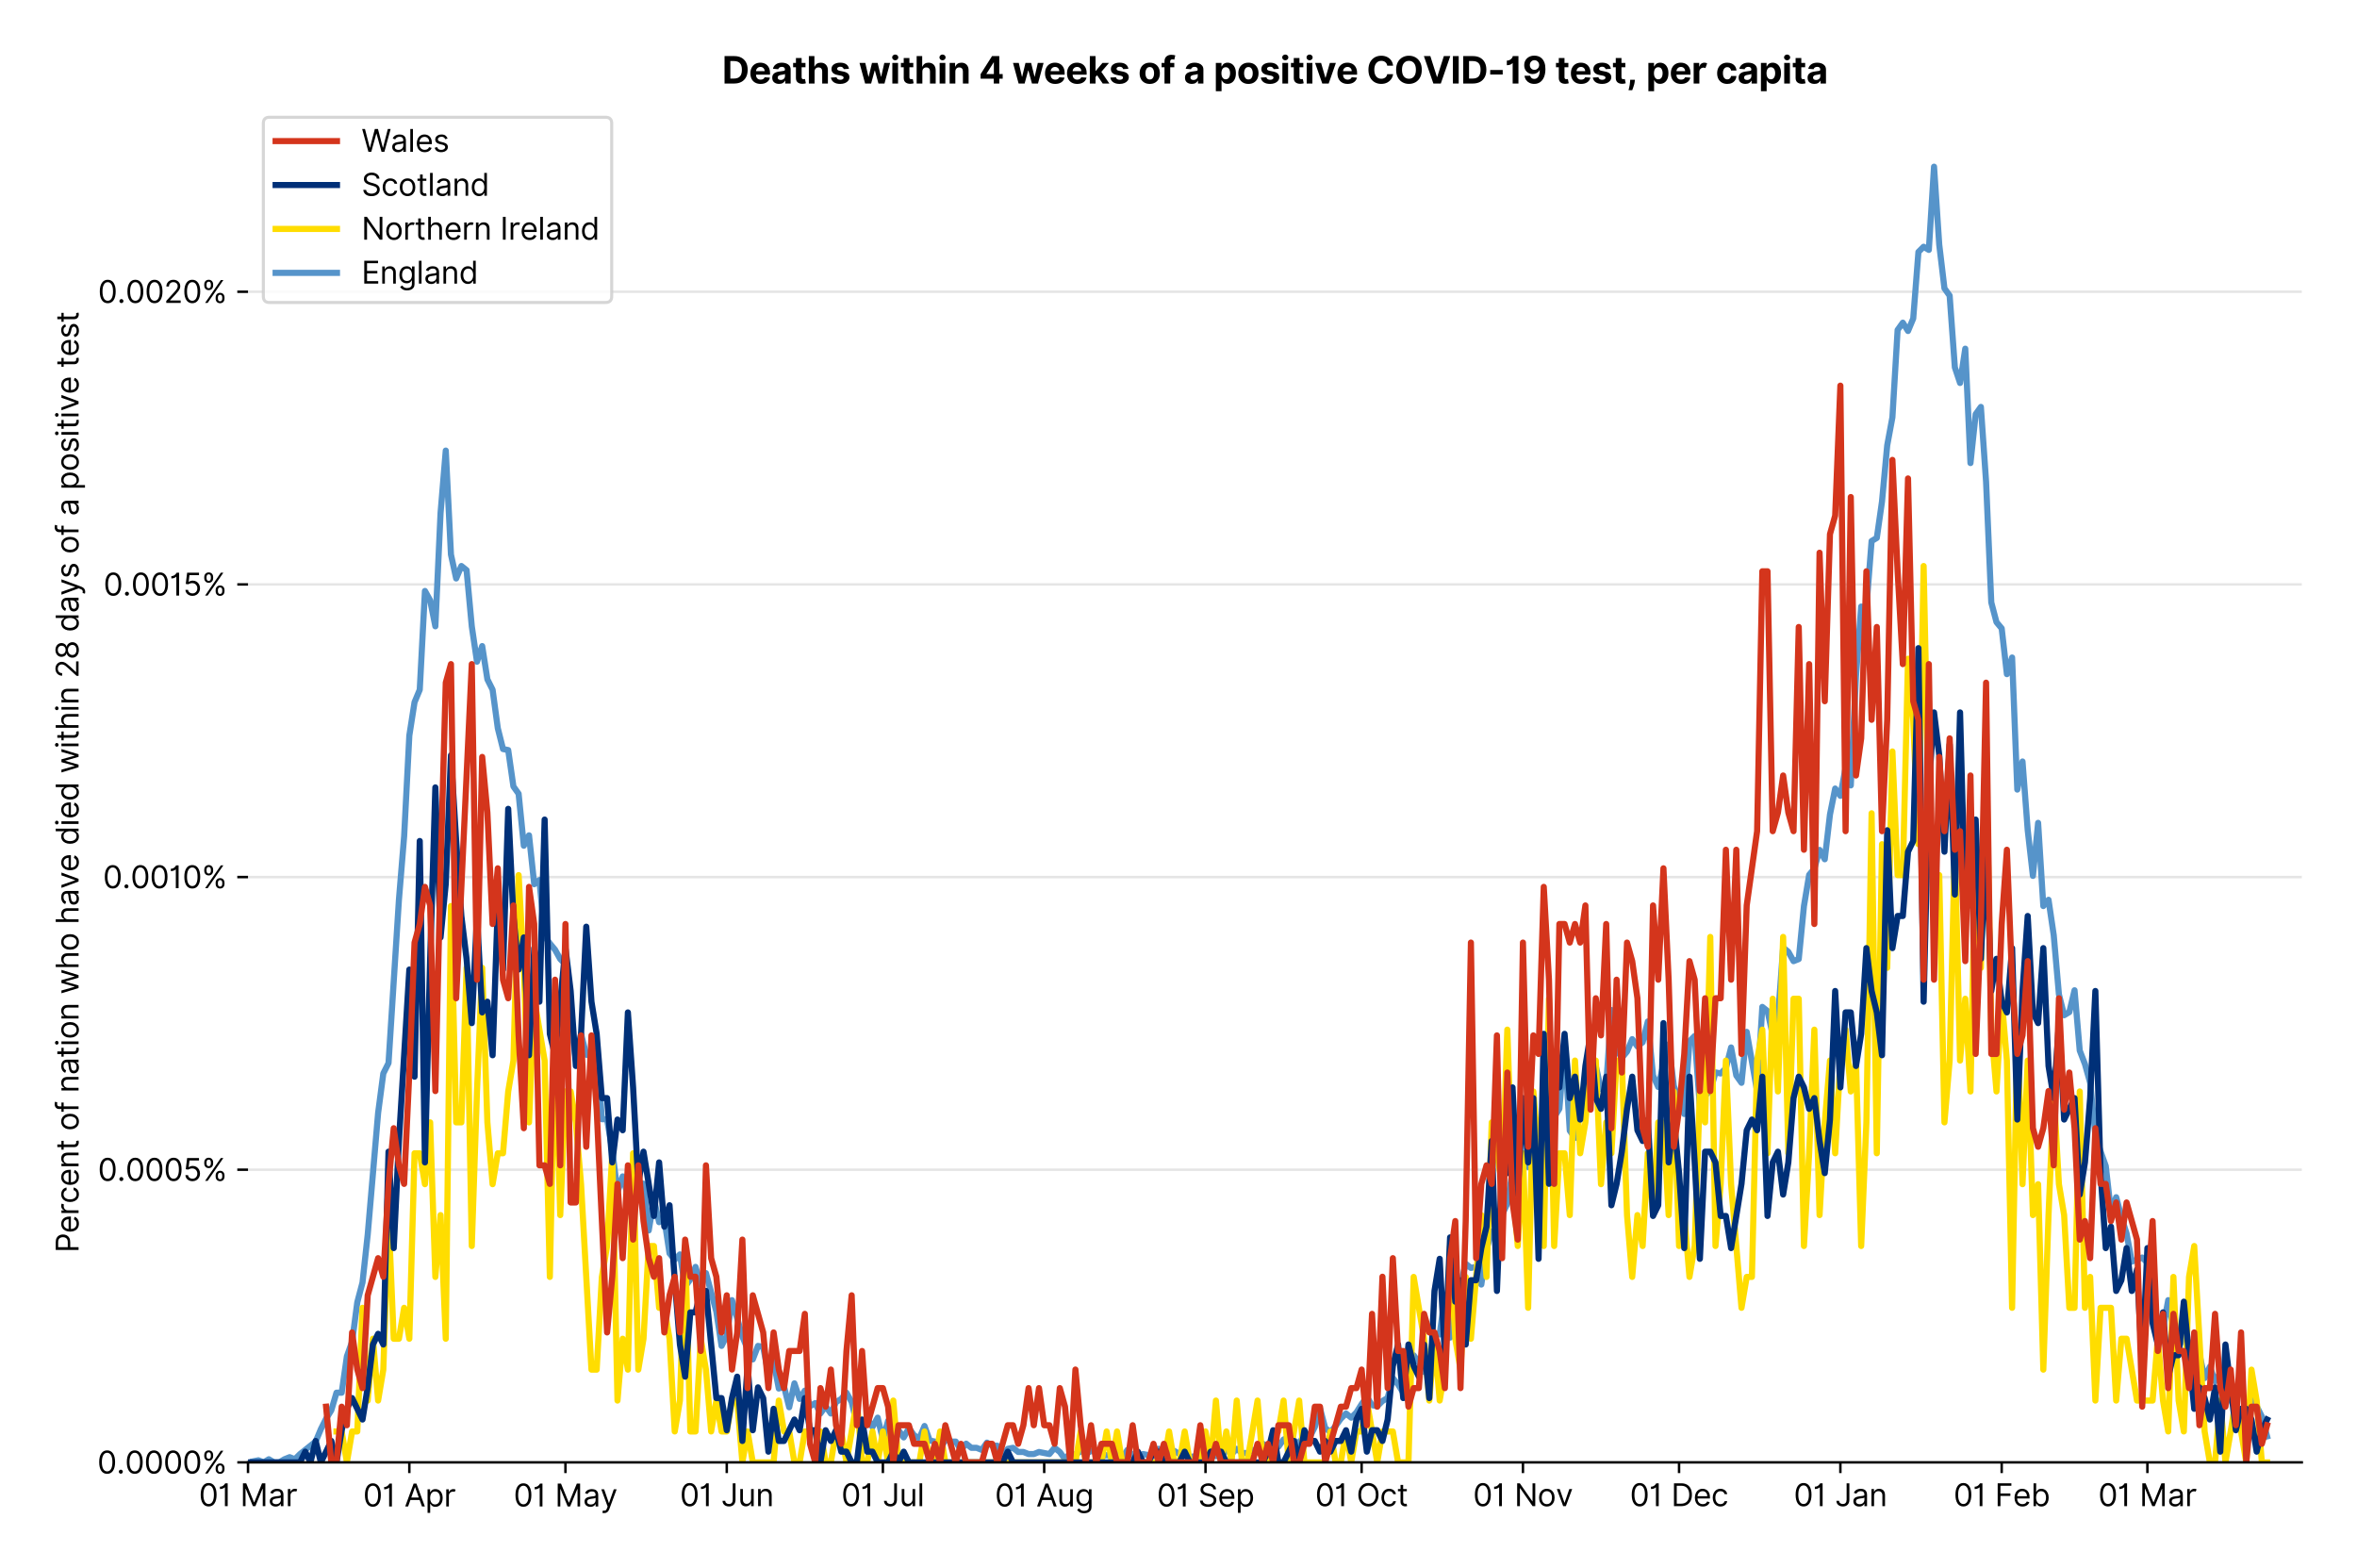 <?xml version="1.0" encoding="utf-8" standalone="no"?>
<!DOCTYPE svg PUBLIC "-//W3C//DTD SVG 1.1//EN"
  "http://www.w3.org/Graphics/SVG/1.1/DTD/svg11.dtd">
<svg version="1.1" viewBox="0 0 768.462 511.276" xmlns="http://www.w3.org/2000/svg" xmlns:xlink="http://www.w3.org/1999/xlink">
 <defs>
  <style type="text/css">*{stroke-linecap:butt;stroke-linejoin:round;}</style>
 </defs>
 <g id="figure_1">
  <g id="patch_1">
   <path d="M 0 511.276 
L 768.462 511.276 
L 768.462 0 
L 0 0 
z
" style="fill:#ffffff;"/>
  </g>
  <g id="axes_1">
   <g id="patch_2">
    <path d="M 80.862 476.745 
L 750.462 476.745 
L 750.462 33.225 
L 80.862 33.225 
z
" style="fill:#ffffff;"/>
   </g>
   <g id="matplotlib.axis_1">
    <g id="xtick_1">
     <g id="line2d_1">
      <defs>
       <path d="M 0 0 
L 0 3.5 
" id="med09d51f97" style="stroke:#000000;stroke-width:0.8;"/>
      </defs>
      <g>
       <use style="stroke:#000000;stroke-width:0.8;" x="80.862" xlink:href="#med09d51f97" y="476.745"/>
      </g>
     </g>
     <g id="text_1">
      <!-- 01 Mar -->
      <g transform="translate(64.826 491.018)scale(0.1 -0.1)">
       <defs>
        <path d="M 2000 -64 
Q 1230 -64 806 561 
Q 382 1186 382 2327 
Q 382 3459 809 4088 
Q 1236 4718 2000 4718 
Q 2764 4718 3191 4088 
Q 3618 3459 3618 2327 
Q 3618 1186 3194 561 
Q 2771 -64 2000 -64 
z
M 2000 436 
Q 2509 436 2791 927 
Q 3073 1418 3073 2327 
Q 3073 3234 2789 3730 
Q 2505 4227 2000 4227 
Q 1496 4227 1211 3730 
Q 927 3234 927 2327 
Q 927 1418 1210 927 
Q 1493 436 2000 436 
z
" id="Inter-Regular-30" transform="scale(0.016)"/>
        <path d="M 1973 4655 
L 1973 0 
L 1409 0 
L 1409 3836 
L 1373 3836 
Q 1341 3773 1209 3692 
Q 1077 3611 868 3551 
Q 659 3491 391 3491 
L 391 3964 
Q 661 3964 859 4061 
Q 1057 4159 1190 4291 
Q 1323 4423 1392 4529 
Q 1461 4636 1473 4655 
L 1973 4655 
z
" id="Inter-Regular-31" transform="scale(0.016)"/>
        <path id="Inter-Regular-20" transform="scale(0.016)"/>
        <path d="M 564 4655 
L 1236 4655 
L 2818 791 
L 2873 791 
L 4455 4655 
L 5127 4655 
L 5127 0 
L 4600 0 
L 4600 3536 
L 4555 3536 
L 3100 0 
L 2591 0 
L 1136 3536 
L 1091 3536 
L 1091 0 
L 564 0 
L 564 4655 
z
" id="Inter-Regular-4d" transform="scale(0.016)"/>
        <path d="M 1518 -82 
Q 1186 -82 916 44 
Q 646 170 486 410 
Q 327 650 327 991 
Q 327 1291 445 1478 
Q 564 1666 761 1773 
Q 959 1880 1199 1933 
Q 1439 1986 1682 2018 
Q 2000 2059 2199 2080 
Q 2398 2102 2490 2154 
Q 2582 2207 2582 2336 
L 2582 2355 
Q 2582 2691 2399 2877 
Q 2216 3064 1846 3064 
Q 1461 3064 1243 2895 
Q 1025 2727 936 2536 
L 427 2718 
Q 564 3036 792 3214 
Q 1021 3393 1292 3464 
Q 1564 3536 1827 3536 
Q 1996 3536 2215 3496 
Q 2434 3457 2640 3334 
Q 2846 3211 2982 2963 
Q 3118 2716 3118 2300 
L 3118 0 
L 2582 0 
L 2582 473 
L 2555 473 
Q 2500 359 2373 229 
Q 2246 100 2034 9 
Q 1823 -82 1518 -82 
z
M 1600 400 
Q 1918 400 2137 525 
Q 2357 650 2469 847 
Q 2582 1045 2582 1264 
L 2582 1755 
Q 2548 1714 2433 1681 
Q 2318 1648 2169 1624 
Q 2021 1600 1881 1583 
Q 1741 1566 1655 1555 
Q 1446 1527 1265 1467 
Q 1084 1407 974 1287 
Q 864 1168 864 964 
Q 864 684 1072 542 
Q 1280 400 1600 400 
z
" id="Inter-Regular-61" transform="scale(0.016)"/>
        <path d="M 491 0 
L 491 3491 
L 1009 3491 
L 1009 2964 
L 1046 2964 
Q 1139 3223 1389 3384 
Q 1639 3545 1955 3545 
Q 2100 3545 2209 3511 
Q 2318 3477 2400 3418 
L 2218 2964 
Q 2161 2993 2085 3010 
Q 2009 3027 1909 3027 
Q 1527 3027 1277 2794 
Q 1027 2561 1027 2209 
L 1027 0 
L 491 0 
z
" id="Inter-Regular-72" transform="scale(0.016)"/>
       </defs>
       <use xlink:href="#Inter-Regular-30"/>
       <use x="62.5" xlink:href="#Inter-Regular-31"/>
       <use x="106.676" xlink:href="#Inter-Regular-20"/>
       <use x="134.801" xlink:href="#Inter-Regular-4d"/>
       <use x="225.994" xlink:href="#Inter-Regular-61"/>
       <use x="282.386" xlink:href="#Inter-Regular-72"/>
      </g>
     </g>
    </g>
    <g id="xtick_2">
     <g id="line2d_2">
      <g>
       <use style="stroke:#000000;stroke-width:0.8;" x="133.457" xlink:href="#med09d51f97" y="476.745"/>
      </g>
     </g>
     <g id="text_2">
      <!-- 01 Apr -->
      <g transform="translate(118.372 491.117)scale(0.1 -0.1)">
       <defs>
        <path d="M 755 0 
L 164 0 
L 1873 4655 
L 2455 4655 
L 4164 0 
L 3573 0 
L 3105 1318 
L 1223 1318 
L 755 0 
z
M 1400 1818 
L 2927 1818 
L 2182 3918 
L 2146 3918 
L 1400 1818 
z
" id="Inter-Regular-41" transform="scale(0.016)"/>
        <path d="M 491 -1309 
L 491 3491 
L 1009 3491 
L 1009 2936 
L 1073 2936 
Q 1132 3027 1237 3169 
Q 1343 3311 1542 3423 
Q 1741 3536 2082 3536 
Q 2523 3536 2859 3315 
Q 3196 3095 3384 2690 
Q 3573 2286 3573 1736 
Q 3573 1182 3384 776 
Q 3196 370 2861 148 
Q 2527 -73 2091 -73 
Q 1755 -73 1552 39 
Q 1350 152 1241 296 
Q 1132 441 1073 536 
L 1027 536 
L 1027 -1309 
L 491 -1309 
z
M 1018 1745 
Q 1018 1152 1276 780 
Q 1534 409 2018 409 
Q 2355 409 2581 587 
Q 2807 766 2921 1069 
Q 3036 1373 3036 1745 
Q 3036 2114 2923 2410 
Q 2811 2707 2585 2881 
Q 2359 3055 2018 3055 
Q 1527 3055 1272 2693 
Q 1018 2332 1018 1745 
z
" id="Inter-Regular-70" transform="scale(0.016)"/>
       </defs>
       <use xlink:href="#Inter-Regular-30"/>
       <use x="62.5" xlink:href="#Inter-Regular-31"/>
       <use x="106.676" xlink:href="#Inter-Regular-20"/>
       <use x="134.801" xlink:href="#Inter-Regular-41"/>
       <use x="202.415" xlink:href="#Inter-Regular-70"/>
       <use x="263.352" xlink:href="#Inter-Regular-72"/>
      </g>
     </g>
    </g>
    <g id="xtick_3">
     <g id="line2d_3">
      <g>
       <use style="stroke:#000000;stroke-width:0.8;" x="184.356" xlink:href="#med09d51f97" y="476.745"/>
      </g>
     </g>
     <g id="text_3">
      <!-- 01 May -->
      <g transform="translate(167.452 491.117)scale(0.1 -0.1)">
       <defs>
        <path d="M 818 -1355 
Q 682 -1355 575 -1333 
Q 468 -1311 427 -1291 
L 564 -818 
Q 857 -893 1053 -814 
Q 1250 -736 1391 -345 
L 1509 -18 
L 218 3491 
L 800 3491 
L 1764 709 
L 1800 709 
L 2764 3491 
L 3346 3491 
L 1846 -564 
Q 1550 -1355 818 -1355 
z
" id="Inter-Regular-79" transform="scale(0.016)"/>
       </defs>
       <use xlink:href="#Inter-Regular-30"/>
       <use x="62.5" xlink:href="#Inter-Regular-31"/>
       <use x="106.676" xlink:href="#Inter-Regular-20"/>
       <use x="134.801" xlink:href="#Inter-Regular-4d"/>
       <use x="225.994" xlink:href="#Inter-Regular-61"/>
       <use x="282.386" xlink:href="#Inter-Regular-79"/>
      </g>
     </g>
    </g>
    <g id="xtick_4">
     <g id="line2d_4">
      <g>
       <use style="stroke:#000000;stroke-width:0.8;" x="236.95" xlink:href="#med09d51f97" y="476.745"/>
      </g>
     </g>
     <g id="text_4">
      <!-- 01 Jun -->
      <g transform="translate(221.666 491.018)scale(0.1 -0.1)">
       <defs>
        <path d="M 2346 4655 
L 2909 4655 
L 2909 1327 
Q 2909 657 2549 296 
Q 2189 -64 1582 -64 
Q 1200 -64 902 76 
Q 605 216 434 475 
Q 264 734 264 1091 
L 818 1091 
Q 818 795 1034 615 
Q 1250 436 1582 436 
Q 1948 436 2147 664 
Q 2346 893 2346 1327 
L 2346 4655 
z
" id="Inter-Regular-4a" transform="scale(0.016)"/>
        <path d="M 2691 1427 
L 2691 3491 
L 3227 3491 
L 3227 0 
L 2691 0 
L 2691 591 
L 2655 591 
Q 2532 325 2273 140 
Q 2014 -45 1618 -45 
Q 1127 -45 809 280 
Q 491 605 491 1273 
L 491 3491 
L 1027 3491 
L 1027 1309 
Q 1027 927 1242 700 
Q 1457 473 1791 473 
Q 1991 473 2199 575 
Q 2407 677 2549 888 
Q 2691 1100 2691 1427 
z
" id="Inter-Regular-75" transform="scale(0.016)"/>
        <path d="M 1027 2100 
L 1027 0 
L 491 0 
L 491 3491 
L 1009 3491 
L 1009 2945 
L 1055 2945 
Q 1177 3211 1427 3373 
Q 1677 3536 2073 3536 
Q 2602 3536 2928 3211 
Q 3255 2886 3255 2218 
L 3255 0 
L 2718 0 
L 2718 2182 
Q 2718 2593 2504 2824 
Q 2291 3055 1918 3055 
Q 1534 3055 1280 2806 
Q 1027 2557 1027 2100 
z
" id="Inter-Regular-6e" transform="scale(0.016)"/>
       </defs>
       <use xlink:href="#Inter-Regular-30"/>
       <use x="62.5" xlink:href="#Inter-Regular-31"/>
       <use x="106.676" xlink:href="#Inter-Regular-20"/>
       <use x="134.801" xlink:href="#Inter-Regular-4a"/>
       <use x="189.063" xlink:href="#Inter-Regular-75"/>
       <use x="247.159" xlink:href="#Inter-Regular-6e"/>
      </g>
     </g>
    </g>
    <g id="xtick_5">
     <g id="line2d_5">
      <g>
       <use style="stroke:#000000;stroke-width:0.8;" x="287.849" xlink:href="#med09d51f97" y="476.745"/>
      </g>
     </g>
     <g id="text_5">
      <!-- 01 Jul -->
      <g transform="translate(274.305 491.018)scale(0.1 -0.1)">
       <defs>
        <path d="M 1027 4655 
L 1027 0 
L 491 0 
L 491 4655 
L 1027 4655 
z
" id="Inter-Regular-6c" transform="scale(0.016)"/>
       </defs>
       <use xlink:href="#Inter-Regular-30"/>
       <use x="62.5" xlink:href="#Inter-Regular-31"/>
       <use x="106.676" xlink:href="#Inter-Regular-20"/>
       <use x="134.801" xlink:href="#Inter-Regular-4a"/>
       <use x="189.063" xlink:href="#Inter-Regular-75"/>
       <use x="247.159" xlink:href="#Inter-Regular-6c"/>
      </g>
     </g>
    </g>
    <g id="xtick_6">
     <g id="line2d_6">
      <g>
       <use style="stroke:#000000;stroke-width:0.8;" x="340.443" xlink:href="#med09d51f97" y="476.745"/>
      </g>
     </g>
     <g id="text_6">
      <!-- 01 Aug -->
      <g transform="translate(324.372 491.117)scale(0.1 -0.1)">
       <defs>
        <path d="M 1900 -1382 
Q 1316 -1382 976 -1169 
Q 636 -957 473 -682 
L 900 -382 
Q 973 -477 1084 -601 
Q 1196 -725 1390 -817 
Q 1584 -909 1900 -909 
Q 2323 -909 2598 -704 
Q 2873 -500 2873 -64 
L 2873 645 
L 2827 645 
Q 2768 550 2660 410 
Q 2552 270 2351 162 
Q 2150 55 1809 55 
Q 1386 55 1051 255 
Q 716 455 521 836 
Q 327 1218 327 1764 
Q 327 2300 516 2699 
Q 705 3098 1041 3317 
Q 1377 3536 1818 3536 
Q 2159 3536 2360 3423 
Q 2561 3311 2669 3169 
Q 2777 3027 2836 2936 
L 2891 2936 
L 2891 3491 
L 3409 3491 
L 3409 -100 
Q 3409 -550 3205 -833 
Q 3002 -1116 2660 -1249 
Q 2318 -1382 1900 -1382 
z
M 1882 536 
Q 2366 536 2624 864 
Q 2882 1193 2882 1773 
Q 2882 2339 2627 2697 
Q 2373 3055 1882 3055 
Q 1541 3055 1315 2882 
Q 1089 2709 976 2418 
Q 864 2127 864 1773 
Q 864 1227 1120 881 
Q 1377 536 1882 536 
z
" id="Inter-Regular-67" transform="scale(0.016)"/>
       </defs>
       <use xlink:href="#Inter-Regular-30"/>
       <use x="62.5" xlink:href="#Inter-Regular-31"/>
       <use x="106.676" xlink:href="#Inter-Regular-20"/>
       <use x="134.801" xlink:href="#Inter-Regular-41"/>
       <use x="202.415" xlink:href="#Inter-Regular-75"/>
       <use x="260.511" xlink:href="#Inter-Regular-67"/>
      </g>
     </g>
    </g>
    <g id="xtick_7">
     <g id="line2d_7">
      <g>
       <use style="stroke:#000000;stroke-width:0.8;" x="393.038" xlink:href="#med09d51f97" y="476.745"/>
      </g>
     </g>
     <g id="text_7">
      <!-- 01 Sep -->
      <g transform="translate(377.151 491.117)scale(0.1 -0.1)">
       <defs>
        <path d="M 3109 3491 
Q 3068 3836 2777 4027 
Q 2486 4218 2064 4218 
Q 1600 4218 1318 3999 
Q 1036 3780 1036 3445 
Q 1036 3195 1189 3042 
Q 1343 2889 1553 2803 
Q 1764 2718 1936 2673 
L 2409 2545 
Q 2591 2498 2815 2414 
Q 3039 2330 3244 2185 
Q 3450 2041 3584 1816 
Q 3718 1591 3718 1264 
Q 3718 886 3521 581 
Q 3325 277 2949 97 
Q 2573 -82 2036 -82 
Q 1286 -82 845 272 
Q 405 627 364 1200 
L 946 1200 
Q 968 936 1124 764 
Q 1280 593 1519 510 
Q 1759 427 2036 427 
Q 2359 427 2616 533 
Q 2873 639 3023 828 
Q 3173 1018 3173 1273 
Q 3173 1505 3043 1650 
Q 2914 1795 2702 1886 
Q 2491 1977 2246 2045 
L 1673 2209 
Q 1127 2366 809 2657 
Q 491 2948 491 3418 
Q 491 3809 703 4101 
Q 916 4393 1276 4555 
Q 1636 4718 2082 4718 
Q 2532 4718 2882 4558 
Q 3232 4398 3437 4120 
Q 3643 3843 3655 3491 
L 3109 3491 
z
" id="Inter-Regular-53" transform="scale(0.016)"/>
        <path d="M 1955 -73 
Q 1450 -73 1085 151 
Q 721 375 524 778 
Q 327 1182 327 1718 
Q 327 2255 524 2665 
Q 721 3075 1074 3305 
Q 1427 3536 1900 3536 
Q 2173 3536 2439 3445 
Q 2705 3355 2923 3151 
Q 3141 2948 3270 2614 
Q 3400 2280 3400 1791 
L 3400 1564 
L 866 1564 
Q 884 1005 1183 707 
Q 1482 409 1955 409 
Q 2271 409 2498 545 
Q 2725 682 2827 955 
L 3346 809 
Q 3223 414 2854 170 
Q 2486 -73 1955 -73 
z
M 866 2027 
L 2855 2027 
Q 2855 2470 2595 2762 
Q 2336 3055 1900 3055 
Q 1593 3055 1368 2911 
Q 1143 2768 1013 2533 
Q 884 2298 866 2027 
z
" id="Inter-Regular-65" transform="scale(0.016)"/>
       </defs>
       <use xlink:href="#Inter-Regular-30"/>
       <use x="62.5" xlink:href="#Inter-Regular-31"/>
       <use x="106.676" xlink:href="#Inter-Regular-20"/>
       <use x="134.801" xlink:href="#Inter-Regular-53"/>
       <use x="198.58" xlink:href="#Inter-Regular-65"/>
       <use x="256.818" xlink:href="#Inter-Regular-70"/>
      </g>
     </g>
    </g>
    <g id="xtick_8">
     <g id="line2d_8">
      <g>
       <use style="stroke:#000000;stroke-width:0.8;" x="443.936" xlink:href="#med09d51f97" y="476.745"/>
      </g>
     </g>
     <g id="text_8">
      <!-- 01 Oct -->
      <g transform="translate(428.78 491.018)scale(0.1 -0.1)">
       <defs>
        <path d="M 4491 2327 
Q 4491 1591 4225 1054 
Q 3959 518 3495 227 
Q 3032 -64 2436 -64 
Q 1841 -64 1377 227 
Q 914 518 648 1054 
Q 382 1591 382 2327 
Q 382 3064 648 3600 
Q 914 4136 1377 4427 
Q 1841 4718 2436 4718 
Q 3032 4718 3495 4427 
Q 3959 4136 4225 3600 
Q 4491 3064 4491 2327 
z
M 3946 2327 
Q 3946 2932 3744 3348 
Q 3543 3764 3201 3977 
Q 2859 4191 2436 4191 
Q 2014 4191 1672 3977 
Q 1330 3764 1128 3348 
Q 927 2932 927 2327 
Q 927 1723 1128 1307 
Q 1330 891 1672 677 
Q 2014 464 2436 464 
Q 2859 464 3201 677 
Q 3543 891 3744 1307 
Q 3946 1723 3946 2327 
z
" id="Inter-Regular-4f" transform="scale(0.016)"/>
        <path d="M 1909 -73 
Q 1418 -73 1063 159 
Q 709 391 518 798 
Q 327 1205 327 1727 
Q 327 2259 524 2667 
Q 721 3075 1074 3305 
Q 1427 3536 1900 3536 
Q 2268 3536 2563 3400 
Q 2859 3264 3047 3018 
Q 3236 2773 3282 2445 
L 2746 2445 
Q 2684 2684 2474 2869 
Q 2264 3055 1909 3055 
Q 1439 3055 1151 2697 
Q 864 2339 864 1745 
Q 864 1139 1148 774 
Q 1432 409 1909 409 
Q 2223 409 2447 570 
Q 2671 732 2746 1018 
L 3282 1018 
Q 3236 709 3058 462 
Q 2880 216 2588 71 
Q 2296 -73 1909 -73 
z
" id="Inter-Regular-63" transform="scale(0.016)"/>
        <path d="M 2009 3491 
L 2009 3036 
L 1264 3036 
L 1264 1000 
Q 1264 773 1331 660 
Q 1398 548 1503 510 
Q 1609 473 1727 473 
Q 1816 473 1873 483 
Q 1930 493 1964 500 
L 2073 18 
Q 2018 -2 1920 -23 
Q 1823 -45 1673 -45 
Q 1446 -45 1228 52 
Q 1011 150 869 350 
Q 727 550 727 855 
L 727 3036 
L 200 3036 
L 200 3491 
L 727 3491 
L 727 4327 
L 1264 4327 
L 1264 3491 
L 2009 3491 
z
" id="Inter-Regular-74" transform="scale(0.016)"/>
       </defs>
       <use xlink:href="#Inter-Regular-30"/>
       <use x="62.5" xlink:href="#Inter-Regular-31"/>
       <use x="106.676" xlink:href="#Inter-Regular-20"/>
       <use x="134.801" xlink:href="#Inter-Regular-4f"/>
       <use x="210.938" xlink:href="#Inter-Regular-63"/>
       <use x="266.761" xlink:href="#Inter-Regular-74"/>
      </g>
     </g>
    </g>
    <g id="xtick_9">
     <g id="line2d_9">
      <g>
       <use style="stroke:#000000;stroke-width:0.8;" x="496.531" xlink:href="#med09d51f97" y="476.745"/>
      </g>
     </g>
     <g id="text_9">
      <!-- 01 Nov -->
      <g transform="translate(480.26 491.018)scale(0.1 -0.1)">
       <defs>
        <path d="M 4255 4655 
L 4255 0 
L 3709 0 
L 1173 3655 
L 1127 3655 
L 1127 0 
L 564 0 
L 564 4655 
L 1109 4655 
L 3655 991 
L 3700 991 
L 3700 4655 
L 4255 4655 
z
" id="Inter-Regular-4e" transform="scale(0.016)"/>
        <path d="M 1909 -73 
Q 1436 -73 1080 152 
Q 725 377 526 781 
Q 327 1186 327 1727 
Q 327 2273 526 2679 
Q 725 3086 1080 3311 
Q 1436 3536 1909 3536 
Q 2382 3536 2737 3311 
Q 3093 3086 3292 2679 
Q 3491 2273 3491 1727 
Q 3491 1186 3292 781 
Q 3093 377 2737 152 
Q 2382 -73 1909 -73 
z
M 1909 409 
Q 2268 409 2500 593 
Q 2732 777 2843 1077 
Q 2955 1377 2955 1727 
Q 2955 2077 2843 2379 
Q 2732 2682 2500 2868 
Q 2268 3055 1909 3055 
Q 1550 3055 1318 2868 
Q 1086 2682 975 2379 
Q 864 2077 864 1727 
Q 864 1377 975 1077 
Q 1086 777 1318 593 
Q 1550 409 1909 409 
z
" id="Inter-Regular-6f" transform="scale(0.016)"/>
        <path d="M 3346 3491 
L 2055 0 
L 1509 0 
L 218 3491 
L 800 3491 
L 1764 709 
L 1800 709 
L 2764 3491 
L 3346 3491 
z
" id="Inter-Regular-76" transform="scale(0.016)"/>
       </defs>
       <use xlink:href="#Inter-Regular-30"/>
       <use x="62.5" xlink:href="#Inter-Regular-31"/>
       <use x="106.676" xlink:href="#Inter-Regular-20"/>
       <use x="134.801" xlink:href="#Inter-Regular-4e"/>
       <use x="210.085" xlink:href="#Inter-Regular-6f"/>
       <use x="269.744" xlink:href="#Inter-Regular-76"/>
      </g>
     </g>
    </g>
    <g id="xtick_10">
     <g id="line2d_10">
      <g>
       <use style="stroke:#000000;stroke-width:0.8;" x="547.43" xlink:href="#med09d51f97" y="476.745"/>
      </g>
     </g>
     <g id="text_10">
      <!-- 01 Dec -->
      <g transform="translate(531.393 491.018)scale(0.1 -0.1)">
       <defs>
        <path d="M 2000 0 
L 564 0 
L 564 4655 
L 2064 4655 
Q 2741 4655 3223 4376 
Q 3705 4098 3961 3578 
Q 4218 3059 4218 2336 
Q 4218 1609 3959 1085 
Q 3700 561 3204 280 
Q 2709 0 2000 0 
z
M 1127 500 
L 1964 500 
Q 2830 500 3251 992 
Q 3673 1484 3673 2336 
Q 3673 3182 3259 3668 
Q 2846 4155 2027 4155 
L 1127 4155 
L 1127 500 
z
" id="Inter-Regular-44" transform="scale(0.016)"/>
       </defs>
       <use xlink:href="#Inter-Regular-30"/>
       <use x="62.5" xlink:href="#Inter-Regular-31"/>
       <use x="106.676" xlink:href="#Inter-Regular-20"/>
       <use x="134.801" xlink:href="#Inter-Regular-44"/>
       <use x="206.676" xlink:href="#Inter-Regular-65"/>
       <use x="264.915" xlink:href="#Inter-Regular-63"/>
      </g>
     </g>
    </g>
    <g id="xtick_11">
     <g id="line2d_11">
      <g>
       <use style="stroke:#000000;stroke-width:0.8;" x="600.024" xlink:href="#med09d51f97" y="476.745"/>
      </g>
     </g>
     <g id="text_11">
      <!-- 01 Jan -->
      <g transform="translate(584.825 491.018)scale(0.1 -0.1)">
       <use xlink:href="#Inter-Regular-30"/>
       <use x="62.5" xlink:href="#Inter-Regular-31"/>
       <use x="106.676" xlink:href="#Inter-Regular-20"/>
       <use x="134.801" xlink:href="#Inter-Regular-4a"/>
       <use x="189.063" xlink:href="#Inter-Regular-61"/>
       <use x="245.455" xlink:href="#Inter-Regular-6e"/>
      </g>
     </g>
    </g>
    <g id="xtick_12">
     <g id="line2d_12">
      <g>
       <use style="stroke:#000000;stroke-width:0.8;" x="652.619" xlink:href="#med09d51f97" y="476.745"/>
      </g>
     </g>
     <g id="text_12">
      <!-- 01 Feb -->
      <g transform="translate(636.93 491.018)scale(0.1 -0.1)">
       <defs>
        <path d="M 564 0 
L 564 4655 
L 3355 4655 
L 3355 4155 
L 1127 4155 
L 1127 2582 
L 3146 2582 
L 3146 2082 
L 1127 2082 
L 1127 0 
L 564 0 
z
" id="Inter-Regular-46" transform="scale(0.016)"/>
        <path d="M 564 0 
L 564 4655 
L 1100 4655 
L 1100 2936 
L 1146 2936 
Q 1205 3027 1310 3169 
Q 1416 3311 1615 3423 
Q 1814 3536 2155 3536 
Q 2596 3536 2932 3315 
Q 3268 3095 3457 2690 
Q 3646 2286 3646 1736 
Q 3646 1182 3457 776 
Q 3268 370 2934 148 
Q 2600 -73 2164 -73 
Q 1827 -73 1625 39 
Q 1423 152 1314 296 
Q 1205 441 1146 536 
L 1082 536 
L 1082 0 
L 564 0 
z
M 1091 1745 
Q 1091 1152 1349 780 
Q 1607 409 2091 409 
Q 2427 409 2653 587 
Q 2880 766 2994 1069 
Q 3109 1373 3109 1745 
Q 3109 2114 2996 2410 
Q 2884 2707 2658 2881 
Q 2432 3055 2091 3055 
Q 1600 3055 1345 2693 
Q 1091 2332 1091 1745 
z
" id="Inter-Regular-62" transform="scale(0.016)"/>
       </defs>
       <use xlink:href="#Inter-Regular-30"/>
       <use x="62.5" xlink:href="#Inter-Regular-31"/>
       <use x="106.676" xlink:href="#Inter-Regular-20"/>
       <use x="134.801" xlink:href="#Inter-Regular-46"/>
       <use x="193.466" xlink:href="#Inter-Regular-65"/>
       <use x="251.705" xlink:href="#Inter-Regular-62"/>
      </g>
     </g>
    </g>
    <g id="xtick_13">
     <g id="line2d_13">
      <g>
       <use style="stroke:#000000;stroke-width:0.8;" x="700.124" xlink:href="#med09d51f97" y="476.745"/>
      </g>
     </g>
     <g id="text_13">
      <!-- 01 Mar -->
      <g transform="translate(684.087 491.018)scale(0.1 -0.1)">
       <use xlink:href="#Inter-Regular-30"/>
       <use x="62.5" xlink:href="#Inter-Regular-31"/>
       <use x="106.676" xlink:href="#Inter-Regular-20"/>
       <use x="134.801" xlink:href="#Inter-Regular-4d"/>
       <use x="225.994" xlink:href="#Inter-Regular-61"/>
       <use x="282.386" xlink:href="#Inter-Regular-72"/>
      </g>
     </g>
    </g>
   </g>
   <g id="matplotlib.axis_2">
    <g id="ytick_1">
     <g id="line2d_14">
      <path clip-path="url(#p849a69a7f2)" d="M 80.862 476.745 
L 750.462 476.745 
" style="fill:none;stroke:#e5e5e5;stroke-linecap:square;stroke-width:0.8;"/>
     </g>
     <g id="line2d_15">
      <defs>
       <path d="M 0 0 
L -3.5 0 
" id="maa469b9c1f" style="stroke:#000000;stroke-width:0.8;"/>
      </defs>
      <g>
       <use style="stroke:#000000;stroke-width:0.8;" x="80.862" xlink:href="#maa469b9c1f" y="476.745"/>
      </g>
     </g>
     <g id="text_14">
      <!-- 0.0000% -->
      <g transform="translate(31.731 480.382)scale(0.1 -0.1)">
       <defs>
        <path d="M 882 -36 
Q 714 -36 593 84 
Q 473 205 473 373 
Q 473 541 593 661 
Q 714 782 882 782 
Q 1050 782 1170 661 
Q 1291 541 1291 373 
Q 1291 205 1170 84 
Q 1050 -36 882 -36 
z
" id="Inter-Regular-2e" transform="scale(0.016)"/>
        <path d="M 2855 873 
L 2855 1118 
Q 2855 1373 2960 1585 
Q 3066 1798 3269 1926 
Q 3473 2055 3764 2055 
Q 4059 2055 4259 1926 
Q 4459 1798 4561 1585 
Q 4664 1373 4664 1118 
L 4664 873 
Q 4664 618 4560 405 
Q 4457 193 4256 64 
Q 4055 -64 3764 -64 
Q 3468 -64 3266 64 
Q 3064 193 2959 405 
Q 2855 618 2855 873 
z
M 536 3536 
L 536 3782 
Q 536 4036 642 4248 
Q 748 4461 951 4589 
Q 1155 4718 1446 4718 
Q 1741 4718 1941 4589 
Q 2141 4461 2243 4248 
Q 2346 4036 2346 3782 
L 2346 3536 
Q 2346 3282 2242 3069 
Q 2139 2857 1937 2728 
Q 1736 2600 1446 2600 
Q 1150 2600 948 2728 
Q 746 2857 641 3069 
Q 536 3282 536 3536 
z
M 709 0 
L 3909 4655 
L 4427 4655 
L 1227 0 
L 709 0 
z
M 3318 1118 
L 3318 873 
Q 3318 661 3418 494 
Q 3518 327 3764 327 
Q 4002 327 4101 494 
Q 4200 661 4200 873 
L 4200 1118 
Q 4200 1330 4104 1497 
Q 4009 1664 3764 1664 
Q 3525 1664 3421 1497 
Q 3318 1330 3318 1118 
z
M 1000 3782 
L 1000 3536 
Q 1000 3325 1100 3158 
Q 1200 2991 1446 2991 
Q 1684 2991 1783 3158 
Q 1882 3325 1882 3536 
L 1882 3782 
Q 1882 3993 1786 4160 
Q 1691 4327 1446 4327 
Q 1207 4327 1103 4160 
Q 1000 3993 1000 3782 
z
" id="Inter-Regular-25" transform="scale(0.016)"/>
       </defs>
       <use xlink:href="#Inter-Regular-30"/>
       <use x="62.5" xlink:href="#Inter-Regular-2e"/>
       <use x="90.057" xlink:href="#Inter-Regular-30"/>
       <use x="152.557" xlink:href="#Inter-Regular-30"/>
       <use x="215.057" xlink:href="#Inter-Regular-30"/>
       <use x="277.557" xlink:href="#Inter-Regular-30"/>
       <use x="340.057" xlink:href="#Inter-Regular-25"/>
      </g>
     </g>
    </g>
    <g id="ytick_2">
     <g id="line2d_16">
      <path clip-path="url(#p849a69a7f2)" d="M 80.862 381.337 
L 750.462 381.337 
" style="fill:none;stroke:#e5e5e5;stroke-linecap:square;stroke-width:0.8;"/>
     </g>
     <g id="line2d_17">
      <g>
       <use style="stroke:#000000;stroke-width:0.8;" x="80.862" xlink:href="#maa469b9c1f" y="381.337"/>
      </g>
     </g>
     <g id="text_15">
      <!-- 0.0005% -->
      <g transform="translate(31.902 384.974)scale(0.1 -0.1)">
       <defs>
        <path d="M 1936 -64 
Q 1536 -64 1216 95 
Q 896 255 702 532 
Q 509 809 491 1164 
L 1036 1164 
Q 1068 848 1324 642 
Q 1580 436 1936 436 
Q 2223 436 2447 570 
Q 2671 705 2799 940 
Q 2927 1175 2927 1473 
Q 2927 1777 2794 2017 
Q 2661 2257 2429 2395 
Q 2198 2534 1900 2536 
Q 1686 2539 1461 2472 
Q 1236 2405 1091 2300 
L 564 2364 
L 846 4655 
L 3264 4655 
L 3264 4155 
L 1318 4155 
L 1155 2782 
L 1182 2782 
Q 1325 2895 1541 2970 
Q 1757 3045 1991 3045 
Q 2418 3045 2753 2842 
Q 3089 2639 3281 2286 
Q 3473 1934 3473 1482 
Q 3473 1036 3274 687 
Q 3075 339 2727 137 
Q 2380 -64 1936 -64 
z
" id="Inter-Regular-35" transform="scale(0.016)"/>
       </defs>
       <use xlink:href="#Inter-Regular-30"/>
       <use x="62.5" xlink:href="#Inter-Regular-2e"/>
       <use x="90.057" xlink:href="#Inter-Regular-30"/>
       <use x="152.557" xlink:href="#Inter-Regular-30"/>
       <use x="215.057" xlink:href="#Inter-Regular-30"/>
       <use x="277.557" xlink:href="#Inter-Regular-35"/>
       <use x="338.352" xlink:href="#Inter-Regular-25"/>
      </g>
     </g>
    </g>
    <g id="ytick_3">
     <g id="line2d_18">
      <path clip-path="url(#p849a69a7f2)" d="M 80.862 285.929 
L 750.462 285.929 
" style="fill:none;stroke:#e5e5e5;stroke-linecap:square;stroke-width:0.8;"/>
     </g>
     <g id="line2d_19">
      <g>
       <use style="stroke:#000000;stroke-width:0.8;" x="80.862" xlink:href="#maa469b9c1f" y="285.929"/>
      </g>
     </g>
     <g id="text_16">
      <!-- 0.0010% -->
      <g transform="translate(33.564 289.566)scale(0.1 -0.1)">
       <use xlink:href="#Inter-Regular-30"/>
       <use x="62.5" xlink:href="#Inter-Regular-2e"/>
       <use x="90.057" xlink:href="#Inter-Regular-30"/>
       <use x="152.557" xlink:href="#Inter-Regular-30"/>
       <use x="215.057" xlink:href="#Inter-Regular-31"/>
       <use x="259.233" xlink:href="#Inter-Regular-30"/>
       <use x="321.733" xlink:href="#Inter-Regular-25"/>
      </g>
     </g>
    </g>
    <g id="ytick_4">
     <g id="line2d_20">
      <path clip-path="url(#p849a69a7f2)" d="M 80.862 190.522 
L 750.462 190.522 
" style="fill:none;stroke:#e5e5e5;stroke-linecap:square;stroke-width:0.8;"/>
     </g>
     <g id="line2d_21">
      <g>
       <use style="stroke:#000000;stroke-width:0.8;" x="80.862" xlink:href="#maa469b9c1f" y="190.522"/>
      </g>
     </g>
     <g id="text_17">
      <!-- 0.0015% -->
      <g transform="translate(33.734 194.158)scale(0.1 -0.1)">
       <use xlink:href="#Inter-Regular-30"/>
       <use x="62.5" xlink:href="#Inter-Regular-2e"/>
       <use x="90.057" xlink:href="#Inter-Regular-30"/>
       <use x="152.557" xlink:href="#Inter-Regular-30"/>
       <use x="215.057" xlink:href="#Inter-Regular-31"/>
       <use x="259.233" xlink:href="#Inter-Regular-35"/>
       <use x="320.028" xlink:href="#Inter-Regular-25"/>
      </g>
     </g>
    </g>
    <g id="ytick_5">
     <g id="line2d_22">
      <path clip-path="url(#p849a69a7f2)" d="M 80.862 95.114 
L 750.462 95.114 
" style="fill:none;stroke:#e5e5e5;stroke-linecap:square;stroke-width:0.8;"/>
     </g>
     <g id="line2d_23">
      <g>
       <use style="stroke:#000000;stroke-width:0.8;" x="80.862" xlink:href="#maa469b9c1f" y="95.114"/>
      </g>
     </g>
     <g id="text_18">
      <!-- 0.0020% -->
      <g transform="translate(31.93 98.751)scale(0.1 -0.1)">
       <defs>
        <path d="M 482 0 
L 482 409 
L 2018 2091 
Q 2289 2386 2464 2605 
Q 2639 2825 2724 3019 
Q 2809 3214 2809 3427 
Q 2809 3795 2553 4011 
Q 2298 4227 1918 4227 
Q 1514 4227 1275 3985 
Q 1036 3743 1036 3345 
L 500 3345 
Q 500 3755 688 4064 
Q 877 4373 1203 4545 
Q 1530 4718 1936 4718 
Q 2346 4718 2661 4545 
Q 2977 4373 3156 4079 
Q 3336 3786 3336 3427 
Q 3336 3170 3244 2926 
Q 3152 2682 2926 2383 
Q 2700 2084 2300 1655 
L 1255 536 
L 1255 500 
L 3418 500 
L 3418 0 
L 482 0 
z
" id="Inter-Regular-32" transform="scale(0.016)"/>
       </defs>
       <use xlink:href="#Inter-Regular-30"/>
       <use x="62.5" xlink:href="#Inter-Regular-2e"/>
       <use x="90.057" xlink:href="#Inter-Regular-30"/>
       <use x="152.557" xlink:href="#Inter-Regular-30"/>
       <use x="215.057" xlink:href="#Inter-Regular-32"/>
       <use x="275.568" xlink:href="#Inter-Regular-30"/>
       <use x="338.068" xlink:href="#Inter-Regular-25"/>
      </g>
     </g>
    </g>
    <g id="text_19">
     <!-- Percent of nation who have died within 28 days of a positive test -->
     <g transform="translate(25.614 408.396)rotate(-90)scale(0.1 -0.1)">
      <defs>
       <path d="M 564 0 
L 564 4655 
L 2136 4655 
Q 2684 4655 3033 4458 
Q 3382 4261 3550 3927 
Q 3718 3593 3718 3182 
Q 3718 2770 3551 2434 
Q 3384 2098 3036 1899 
Q 2689 1700 2146 1700 
L 1127 1700 
L 1127 0 
L 564 0 
z
M 1127 2200 
L 2127 2200 
Q 2689 2200 2926 2482 
Q 3164 2764 3164 3182 
Q 3164 3602 2925 3878 
Q 2686 4155 2118 4155 
L 1127 4155 
L 1127 2200 
z
" id="Inter-Regular-50" transform="scale(0.016)"/>
       <path d="M 2046 3491 
L 2046 3036 
L 1264 3036 
L 1264 0 
L 727 0 
L 727 3036 
L 164 3036 
L 164 3491 
L 727 3491 
L 727 3973 
Q 727 4273 868 4473 
Q 1009 4673 1234 4773 
Q 1459 4873 1709 4873 
Q 1907 4873 2032 4841 
Q 2157 4809 2218 4782 
L 2064 4318 
Q 2023 4332 1951 4352 
Q 1880 4373 1764 4373 
Q 1498 4373 1381 4239 
Q 1264 4105 1264 3845 
L 1264 3491 
L 2046 3491 
z
" id="Inter-Regular-66" transform="scale(0.016)"/>
       <path d="M 491 0 
L 491 3491 
L 1027 3491 
L 1027 0 
L 491 0 
z
M 764 4073 
Q 607 4073 494 4179 
Q 382 4286 382 4436 
Q 382 4586 494 4693 
Q 607 4800 764 4800 
Q 921 4800 1033 4693 
Q 1146 4586 1146 4436 
Q 1146 4286 1033 4179 
Q 921 4073 764 4073 
z
" id="Inter-Regular-69" transform="scale(0.016)"/>
       <path d="M 1282 0 
L 218 3491 
L 782 3491 
L 1536 818 
L 1573 818 
L 2318 3491 
L 2891 3491 
L 3627 827 
L 3664 827 
L 4418 3491 
L 4982 3491 
L 3918 0 
L 3391 0 
L 2627 2682 
L 2573 2682 
L 1809 0 
L 1282 0 
z
" id="Inter-Regular-77" transform="scale(0.016)"/>
       <path d="M 1027 2100 
L 1027 0 
L 491 0 
L 491 4655 
L 1027 4655 
L 1027 2945 
L 1073 2945 
Q 1196 3216 1442 3376 
Q 1689 3536 2100 3536 
Q 2636 3536 2963 3213 
Q 3291 2891 3291 2218 
L 3291 0 
L 2755 0 
L 2755 2182 
Q 2755 2598 2540 2826 
Q 2325 3055 1946 3055 
Q 1548 3055 1287 2806 
Q 1027 2557 1027 2100 
z
" id="Inter-Regular-68" transform="scale(0.016)"/>
       <path d="M 1809 -73 
Q 1373 -73 1039 148 
Q 705 370 516 776 
Q 327 1182 327 1736 
Q 327 2286 516 2690 
Q 705 3095 1041 3315 
Q 1377 3536 1818 3536 
Q 2159 3536 2358 3423 
Q 2557 3311 2662 3169 
Q 2768 3027 2827 2936 
L 2873 2936 
L 2873 4655 
L 3409 4655 
L 3409 0 
L 2891 0 
L 2891 536 
L 2827 536 
Q 2768 441 2659 296 
Q 2550 152 2348 39 
Q 2146 -73 1809 -73 
z
M 1882 409 
Q 2366 409 2624 780 
Q 2882 1152 2882 1745 
Q 2882 2332 2627 2693 
Q 2373 3055 1882 3055 
Q 1541 3055 1315 2881 
Q 1089 2707 976 2410 
Q 864 2114 864 1745 
Q 864 1373 978 1069 
Q 1093 766 1319 587 
Q 1546 409 1882 409 
z
" id="Inter-Regular-64" transform="scale(0.016)"/>
       <path d="M 1973 -64 
Q 1505 -64 1147 103 
Q 789 270 589 564 
Q 389 859 391 1236 
Q 389 1532 507 1783 
Q 625 2034 830 2203 
Q 1036 2373 1291 2418 
L 1291 2445 
Q 957 2532 759 2821 
Q 561 3111 564 3482 
Q 561 3836 743 4115 
Q 925 4395 1244 4556 
Q 1564 4718 1973 4718 
Q 2377 4718 2695 4556 
Q 3014 4395 3197 4115 
Q 3380 3836 3382 3482 
Q 3380 3111 3181 2821 
Q 2982 2532 2655 2445 
L 2655 2418 
Q 2907 2373 3109 2203 
Q 3311 2034 3431 1783 
Q 3552 1532 3555 1236 
Q 3552 859 3351 564 
Q 3150 270 2794 103 
Q 2439 -64 1973 -64 
z
M 1973 436 
Q 2446 436 2722 662 
Q 2998 889 3000 1264 
Q 2998 1527 2864 1729 
Q 2730 1932 2499 2048 
Q 2268 2164 1973 2164 
Q 1675 2164 1442 2048 
Q 1209 1932 1076 1729 
Q 943 1527 946 1264 
Q 943 889 1218 662 
Q 1493 436 1973 436 
z
M 1973 2645 
Q 2348 2645 2591 2864 
Q 2834 3084 2836 3445 
Q 2834 3800 2596 4013 
Q 2359 4227 1973 4227 
Q 1582 4227 1344 4013 
Q 1107 3800 1109 3445 
Q 1107 3084 1349 2864 
Q 1591 2645 1973 2645 
z
" id="Inter-Regular-38" transform="scale(0.016)"/>
       <path d="M 2964 2709 
L 2482 2573 
Q 2411 2755 2245 2914 
Q 2080 3073 1727 3073 
Q 1407 3073 1194 2926 
Q 982 2780 982 2555 
Q 982 2355 1127 2239 
Q 1273 2123 1582 2045 
L 2100 1918 
Q 3027 1691 3027 973 
Q 3027 673 2855 436 
Q 2684 200 2377 63 
Q 2071 -73 1664 -73 
Q 1130 -73 780 159 
Q 430 391 336 836 
L 846 964 
Q 989 400 1655 400 
Q 2030 400 2251 560 
Q 2473 720 2473 945 
Q 2473 1316 1955 1436 
L 1373 1573 
Q 893 1686 669 1926 
Q 446 2166 446 2527 
Q 446 2823 613 3050 
Q 780 3277 1069 3406 
Q 1359 3536 1727 3536 
Q 2246 3536 2542 3309 
Q 2839 3082 2964 2709 
z
" id="Inter-Regular-73" transform="scale(0.016)"/>
      </defs>
      <use xlink:href="#Inter-Regular-50"/>
      <use x="63.494" xlink:href="#Inter-Regular-65"/>
      <use x="121.733" xlink:href="#Inter-Regular-72"/>
      <use x="160.085" xlink:href="#Inter-Regular-63"/>
      <use x="215.909" xlink:href="#Inter-Regular-65"/>
      <use x="274.148" xlink:href="#Inter-Regular-6e"/>
      <use x="332.671" xlink:href="#Inter-Regular-74"/>
      <use x="369.034" xlink:href="#Inter-Regular-20"/>
      <use x="397.159" xlink:href="#Inter-Regular-6f"/>
      <use x="456.818" xlink:href="#Inter-Regular-66"/>
      <use x="492.898" xlink:href="#Inter-Regular-20"/>
      <use x="521.023" xlink:href="#Inter-Regular-6e"/>
      <use x="579.546" xlink:href="#Inter-Regular-61"/>
      <use x="635.938" xlink:href="#Inter-Regular-74"/>
      <use x="672.301" xlink:href="#Inter-Regular-69"/>
      <use x="696.023" xlink:href="#Inter-Regular-6f"/>
      <use x="755.682" xlink:href="#Inter-Regular-6e"/>
      <use x="814.205" xlink:href="#Inter-Regular-20"/>
      <use x="842.33" xlink:href="#Inter-Regular-77"/>
      <use x="923.58" xlink:href="#Inter-Regular-68"/>
      <use x="982.671" xlink:href="#Inter-Regular-6f"/>
      <use x="1042.33" xlink:href="#Inter-Regular-20"/>
      <use x="1070.455" xlink:href="#Inter-Regular-68"/>
      <use x="1129.546" xlink:href="#Inter-Regular-61"/>
      <use x="1185.938" xlink:href="#Inter-Regular-76"/>
      <use x="1241.62" xlink:href="#Inter-Regular-65"/>
      <use x="1299.858" xlink:href="#Inter-Regular-20"/>
      <use x="1327.983" xlink:href="#Inter-Regular-64"/>
      <use x="1390.057" xlink:href="#Inter-Regular-69"/>
      <use x="1413.779" xlink:href="#Inter-Regular-65"/>
      <use x="1472.017" xlink:href="#Inter-Regular-64"/>
      <use x="1534.091" xlink:href="#Inter-Regular-20"/>
      <use x="1562.216" xlink:href="#Inter-Regular-77"/>
      <use x="1643.466" xlink:href="#Inter-Regular-69"/>
      <use x="1667.188" xlink:href="#Inter-Regular-74"/>
      <use x="1703.551" xlink:href="#Inter-Regular-68"/>
      <use x="1762.642" xlink:href="#Inter-Regular-69"/>
      <use x="1786.364" xlink:href="#Inter-Regular-6e"/>
      <use x="1844.887" xlink:href="#Inter-Regular-20"/>
      <use x="1873.012" xlink:href="#Inter-Regular-32"/>
      <use x="1933.523" xlink:href="#Inter-Regular-38"/>
      <use x="1995.171" xlink:href="#Inter-Regular-20"/>
      <use x="2023.296" xlink:href="#Inter-Regular-64"/>
      <use x="2085.37" xlink:href="#Inter-Regular-61"/>
      <use x="2141.762" xlink:href="#Inter-Regular-79"/>
      <use x="2197.444" xlink:href="#Inter-Regular-73"/>
      <use x="2249.716" xlink:href="#Inter-Regular-20"/>
      <use x="2277.841" xlink:href="#Inter-Regular-6f"/>
      <use x="2337.5" xlink:href="#Inter-Regular-66"/>
      <use x="2373.58" xlink:href="#Inter-Regular-20"/>
      <use x="2401.705" xlink:href="#Inter-Regular-61"/>
      <use x="2458.097" xlink:href="#Inter-Regular-20"/>
      <use x="2486.222" xlink:href="#Inter-Regular-70"/>
      <use x="2547.16" xlink:href="#Inter-Regular-6f"/>
      <use x="2606.819" xlink:href="#Inter-Regular-73"/>
      <use x="2659.091" xlink:href="#Inter-Regular-69"/>
      <use x="2682.813" xlink:href="#Inter-Regular-74"/>
      <use x="2719.177" xlink:href="#Inter-Regular-69"/>
      <use x="2742.898" xlink:href="#Inter-Regular-76"/>
      <use x="2798.58" xlink:href="#Inter-Regular-65"/>
      <use x="2856.819" xlink:href="#Inter-Regular-20"/>
      <use x="2884.944" xlink:href="#Inter-Regular-74"/>
      <use x="2921.307" xlink:href="#Inter-Regular-65"/>
      <use x="2979.546" xlink:href="#Inter-Regular-73"/>
      <use x="3031.819" xlink:href="#Inter-Regular-74"/>
     </g>
    </g>
   </g>
   <g id="line2d_24">
    <path clip-path="url(#p849a69a7f2)" d="M 82.559 476.406 
L 84.256 476.067 
L 85.952 476.745 
L 87.649 475.728 
L 89.346 476.745 
L 91.042 476.745 
L 92.739 475.728 
L 94.435 475.05 
L 96.132 475.728 
L 97.829 474.033 
L 102.918 469.965 
L 104.615 465.897 
L 106.312 462.507 
L 108.008 459.795 
L 109.705 454.032 
L 111.401 454.032 
L 113.098 442.167 
L 114.795 437.42 
L 116.491 424.538 
L 118.188 418.097 
L 119.884 402.503 
L 123.278 362.839 
L 124.974 349.957 
L 126.671 346.567 
L 130.064 293.343 
L 131.761 272.664 
L 133.457 239.781 
L 135.154 228.932 
L 136.851 224.864 
L 138.547 192.659 
L 140.244 195.71 
L 141.94 204.185 
L 143.637 167.234 
L 145.334 146.893 
L 147.03 180.794 
L 148.727 188.591 
L 150.423 184.523 
L 152.12 185.879 
L 153.817 204.185 
L 155.513 215.711 
L 157.21 210.626 
L 158.906 221.474 
L 160.603 224.864 
L 162.3 237.408 
L 163.996 244.188 
L 165.693 244.527 
L 167.389 256.392 
L 169.086 258.765 
L 170.783 275.715 
L 172.479 272.325 
L 174.176 288.258 
L 175.873 286.902 
L 177.569 305.209 
L 179.266 307.582 
L 180.962 309.616 
L 182.659 312.667 
L 184.356 314.362 
L 186.052 333.007 
L 187.749 345.55 
L 189.445 337.075 
L 191.142 343.855 
L 192.839 344.194 
L 194.535 341.482 
L 196.232 364.873 
L 197.928 364.873 
L 199.625 375.044 
L 201.322 388.604 
L 203.018 383.519 
L 204.715 389.96 
L 206.411 382.841 
L 208.108 385.553 
L 209.805 385.892 
L 211.501 401.147 
L 213.198 390.977 
L 214.894 398.435 
L 216.591 397.418 
L 218.288 408.605 
L 219.984 410.639 
L 221.681 408.944 
L 223.378 419.453 
L 225.074 417.08 
L 226.771 413.012 
L 228.467 418.775 
L 230.164 415.046 
L 233.557 427.589 
L 235.254 438.776 
L 236.95 435.386 
L 238.647 423.86 
L 242.04 435.725 
L 243.737 439.793 
L 245.433 443.184 
L 247.13 438.776 
L 248.827 439.115 
L 250.523 447.93 
L 252.22 443.862 
L 253.916 452.676 
L 255.613 451.998 
L 257.31 458.778 
L 259.006 450.981 
L 260.703 456.066 
L 262.399 453.354 
L 264.096 458.439 
L 265.793 457.422 
L 267.489 460.812 
L 269.186 458.439 
L 270.883 460.812 
L 272.579 457.083 
L 274.276 456.066 
L 275.972 454.032 
L 277.669 457.083 
L 279.366 464.202 
L 281.062 463.524 
L 282.759 462.507 
L 284.455 465.219 
L 286.152 462.168 
L 287.849 469.287 
L 289.545 463.185 
L 291.242 467.931 
L 292.938 466.236 
L 294.635 468.609 
L 296.332 465.558 
L 298.028 467.931 
L 299.725 468.948 
L 301.421 464.88 
L 303.118 469.626 
L 304.815 469.965 
L 306.511 472.677 
L 308.208 469.287 
L 309.904 469.965 
L 311.601 469.965 
L 313.298 472.677 
L 314.994 470.643 
L 316.691 471.999 
L 318.388 471.999 
L 320.084 472.677 
L 321.781 470.304 
L 323.477 471.321 
L 325.174 471.321 
L 326.871 474.711 
L 328.567 472.338 
L 330.264 471.999 
L 331.96 473.355 
L 333.657 473.355 
L 335.354 474.033 
L 337.05 474.033 
L 338.747 473.355 
L 342.14 474.033 
L 343.837 471.999 
L 345.533 473.355 
L 347.23 475.728 
L 348.926 473.694 
L 350.623 474.372 
L 352.32 473.016 
L 354.016 474.033 
L 355.713 473.016 
L 357.409 473.355 
L 359.106 474.711 
L 360.803 474.372 
L 362.499 474.711 
L 364.196 473.016 
L 365.893 475.389 
L 367.589 472.677 
L 370.982 476.067 
L 372.679 474.033 
L 376.072 474.711 
L 377.769 472.338 
L 379.465 475.05 
L 381.162 473.016 
L 382.859 473.016 
L 384.555 474.033 
L 386.252 474.033 
L 387.948 475.05 
L 391.342 474.372 
L 393.038 476.067 
L 394.735 474.033 
L 396.431 474.711 
L 398.128 474.711 
L 399.825 472.677 
L 401.521 474.033 
L 403.218 472.338 
L 404.914 473.694 
L 406.611 473.694 
L 408.308 472.677 
L 410.004 473.355 
L 411.701 470.643 
L 413.398 471.999 
L 415.094 470.982 
L 416.791 471.66 
L 418.487 469.287 
L 420.184 468.609 
L 423.577 470.643 
L 425.274 467.592 
L 426.97 468.609 
L 428.667 465.219 
L 430.364 459.117 
L 432.06 465.558 
L 433.757 466.914 
L 435.453 464.88 
L 437.15 462.507 
L 438.847 460.812 
L 440.543 462.168 
L 442.24 460.473 
L 443.936 457.761 
L 445.633 455.388 
L 447.33 458.1 
L 449.026 458.439 
L 450.723 456.744 
L 452.42 455.727 
L 454.116 449.286 
L 455.813 451.32 
L 457.509 454.032 
L 459.206 446.235 
L 460.903 441.828 
L 462.599 444.201 
L 464.296 447.252 
L 465.992 442.506 
L 467.689 434.708 
L 469.386 435.047 
L 471.082 422.504 
L 472.779 436.064 
L 474.475 422.843 
L 476.172 418.775 
L 477.869 411.995 
L 479.565 413.351 
L 481.262 413.012 
L 482.958 418.775 
L 484.655 407.249 
L 486.352 401.486 
L 488.048 402.842 
L 489.745 396.062 
L 491.441 392.333 
L 493.138 381.824 
L 494.835 383.18 
L 496.531 379.79 
L 498.228 380.468 
L 499.925 378.095 
L 501.621 382.841 
L 503.318 374.366 
L 505.014 363.856 
L 506.711 364.195 
L 508.408 361.483 
L 510.104 340.804 
L 511.801 368.602 
L 513.497 370.975 
L 515.194 357.754 
L 516.891 355.72 
L 518.587 355.381 
L 520.284 347.584 
L 521.98 355.042 
L 523.677 353.686 
L 525.374 329.278 
L 527.07 342.16 
L 528.767 344.872 
L 530.463 342.838 
L 532.16 338.77 
L 533.857 341.143 
L 535.553 339.787 
L 537.25 333.007 
L 538.946 350.635 
L 540.643 354.364 
L 542.34 346.906 
L 544.036 340.465 
L 545.733 354.025 
L 547.43 358.771 
L 549.126 363.178 
L 550.823 339.448 
L 552.519 337.753 
L 554.216 360.805 
L 555.913 357.076 
L 557.609 355.72 
L 559.306 349.618 
L 561.002 349.957 
L 562.699 348.262 
L 564.396 341.482 
L 566.092 350.635 
L 567.789 353.008 
L 569.485 336.397 
L 572.879 355.72 
L 574.575 328.261 
L 576.272 329.617 
L 577.968 337.414 
L 579.665 331.99 
L 581.362 308.938 
L 583.058 310.294 
L 584.755 313.345 
L 586.451 312.667 
L 588.148 295.377 
L 589.845 285.207 
L 591.541 283.173 
L 593.238 277.071 
L 594.935 280.122 
L 596.631 265.545 
L 598.328 257.07 
L 600.024 259.443 
L 601.721 250.29 
L 603.418 256.053 
L 605.114 220.457 
L 606.811 197.744 
L 608.507 198.083 
L 610.204 176.387 
L 611.901 175.37 
L 613.597 163.505 
L 615.294 145.198 
L 616.99 136.045 
L 618.687 107.569 
L 620.384 105.196 
L 622.08 107.908 
L 623.777 103.84 
L 625.473 82.143 
L 627.17 80.448 
L 628.867 81.465 
L 630.563 54.345 
L 632.26 79.77 
L 633.956 94.009 
L 635.653 96.382 
L 637.35 119.773 
L 639.046 124.858 
L 640.743 113.671 
L 642.44 150.961 
L 644.136 135.028 
L 645.833 132.655 
L 647.529 157.063 
L 649.226 196.388 
L 650.923 202.829 
L 652.619 204.863 
L 654.316 219.779 
L 656.012 214.355 
L 657.709 257.409 
L 659.406 248.256 
L 661.102 270.63 
L 662.799 285.546 
L 664.495 268.257 
L 666.192 295.377 
L 667.889 293.343 
L 669.585 304.87 
L 671.282 324.193 
L 672.978 330.973 
L 674.675 329.956 
L 676.372 322.837 
L 678.068 342.499 
L 679.765 346.906 
L 681.461 353.008 
L 683.158 369.958 
L 684.855 375.383 
L 686.551 380.129 
L 688.248 395.045 
L 689.945 390.299 
L 691.641 396.74 
L 693.338 402.164 
L 695.034 411.317 
L 698.428 409.961 
L 700.124 411.656 
L 701.821 425.555 
L 703.517 434.03 
L 705.214 433.013 
L 706.911 423.86 
L 708.607 433.013 
L 710.304 439.454 
L 712 435.386 
L 713.697 437.759 
L 715.394 444.201 
L 717.09 441.488 
L 718.787 449.286 
L 720.483 445.557 
L 722.18 450.303 
L 723.877 447.591 
L 725.573 455.049 
L 727.27 456.066 
L 728.966 460.134 
L 730.663 459.795 
L 732.36 457.761 
L 734.056 456.405 
L 735.753 458.439 
L 737.45 461.829 
L 739.146 468.27 
L 739.146 468.27 
" style="fill:none;stroke:#5694ca;stroke-linecap:square;stroke-width:2;"/>
   </g>
   <g id="line2d_25">
    <path clip-path="url(#p849a69a7f2)" d="M 109.705 466.668 
L 111.401 466.668 
L 113.098 476.745 
L 114.795 466.668 
L 116.491 466.668 
L 118.188 426.362 
L 119.884 456.592 
L 121.581 436.439 
L 123.278 456.592 
L 124.974 446.515 
L 126.671 396.133 
L 128.368 436.439 
L 130.064 436.439 
L 131.761 426.362 
L 133.457 436.439 
L 135.154 375.98 
L 136.851 375.98 
L 138.547 386.056 
L 140.244 365.903 
L 141.94 416.286 
L 143.637 396.133 
L 145.334 436.439 
L 147.03 295.368 
L 148.727 365.903 
L 150.423 365.903 
L 152.12 315.521 
L 153.817 406.209 
L 155.513 355.827 
L 157.21 315.521 
L 158.906 365.903 
L 160.603 386.056 
L 162.3 375.98 
L 163.996 375.98 
L 165.693 355.827 
L 167.389 345.75 
L 169.086 285.291 
L 170.783 315.521 
L 172.479 365.903 
L 174.176 325.597 
L 177.569 345.75 
L 179.266 416.286 
L 180.962 335.674 
L 182.659 396.133 
L 184.356 355.827 
L 186.052 355.827 
L 187.749 365.903 
L 189.445 386.056 
L 192.839 446.515 
L 194.535 446.515 
L 196.232 416.286 
L 197.928 406.209 
L 199.625 375.98 
L 201.322 456.592 
L 203.018 436.439 
L 204.715 446.515 
L 206.411 375.98 
L 208.108 446.515 
L 209.805 436.439 
L 211.501 406.209 
L 213.198 406.209 
L 214.894 426.362 
L 216.591 426.362 
L 218.288 436.439 
L 219.984 466.668 
L 221.681 456.592 
L 223.378 406.209 
L 225.074 466.668 
L 226.771 466.668 
L 228.467 436.439 
L 230.164 446.515 
L 231.861 466.668 
L 233.557 456.592 
L 235.254 466.668 
L 236.95 466.668 
L 238.647 456.592 
L 240.344 456.592 
L 242.04 476.745 
L 243.737 466.668 
L 245.433 476.745 
L 252.22 476.745 
L 253.916 456.592 
L 255.613 466.668 
L 257.31 466.668 
L 259.006 476.745 
L 260.703 476.745 
L 262.399 466.668 
L 267.489 466.668 
L 269.186 476.745 
L 270.883 476.745 
L 272.579 466.668 
L 274.276 466.668 
L 275.972 476.745 
L 279.366 456.592 
L 281.062 476.745 
L 282.759 476.745 
L 284.455 466.668 
L 286.152 476.745 
L 287.849 466.668 
L 289.545 476.745 
L 291.242 456.592 
L 292.938 476.745 
L 299.725 476.745 
L 301.421 466.668 
L 303.118 476.745 
L 304.815 476.745 
L 306.511 466.668 
L 308.208 476.745 
L 350.623 476.745 
L 352.32 466.668 
L 354.016 476.745 
L 359.106 476.745 
L 360.803 466.668 
L 362.499 476.745 
L 364.196 466.668 
L 365.893 476.745 
L 379.465 476.745 
L 381.162 466.668 
L 382.859 476.745 
L 384.555 476.745 
L 386.252 466.668 
L 387.948 476.745 
L 391.342 476.745 
L 393.038 466.668 
L 394.735 476.745 
L 396.431 456.592 
L 398.128 476.745 
L 399.825 466.668 
L 401.521 476.745 
L 403.218 456.592 
L 404.914 476.745 
L 406.611 476.745 
L 410.004 456.592 
L 411.701 476.745 
L 413.398 476.745 
L 415.094 466.668 
L 416.791 466.668 
L 418.487 456.592 
L 420.184 476.745 
L 423.577 456.592 
L 425.274 476.745 
L 432.06 476.745 
L 433.757 466.668 
L 435.453 476.745 
L 437.15 476.745 
L 438.847 466.668 
L 440.543 476.745 
L 442.24 466.668 
L 443.936 466.668 
L 445.633 456.592 
L 449.026 476.745 
L 450.723 466.668 
L 454.116 466.668 
L 455.813 476.745 
L 459.206 476.745 
L 460.903 416.286 
L 464.296 436.439 
L 465.992 456.592 
L 467.689 436.439 
L 469.386 456.592 
L 471.082 446.515 
L 472.779 406.209 
L 474.475 436.439 
L 476.172 446.515 
L 477.869 416.286 
L 479.565 436.439 
L 482.958 396.133 
L 484.655 416.286 
L 486.352 365.903 
L 489.745 386.056 
L 491.441 335.674 
L 493.138 386.056 
L 494.835 406.209 
L 496.531 375.98 
L 498.228 426.362 
L 499.925 355.827 
L 501.621 375.98 
L 503.318 406.209 
L 505.014 325.597 
L 506.711 406.209 
L 508.408 375.98 
L 510.104 375.98 
L 511.801 396.133 
L 513.497 345.75 
L 515.194 375.98 
L 516.891 365.903 
L 518.587 345.75 
L 520.284 345.75 
L 521.98 386.056 
L 523.677 365.903 
L 525.374 375.98 
L 527.07 345.75 
L 528.767 345.75 
L 530.463 396.133 
L 532.16 416.286 
L 533.857 396.133 
L 535.553 406.209 
L 537.25 375.98 
L 538.946 396.133 
L 540.643 365.903 
L 542.34 365.903 
L 544.036 396.133 
L 545.733 355.827 
L 547.43 406.209 
L 549.126 396.133 
L 550.823 416.286 
L 552.519 406.209 
L 554.216 355.827 
L 555.913 365.903 
L 557.609 305.444 
L 559.306 406.209 
L 561.002 386.056 
L 562.699 345.75 
L 564.396 386.056 
L 567.789 426.362 
L 569.485 416.286 
L 571.182 416.286 
L 572.879 345.75 
L 574.575 335.674 
L 576.272 375.98 
L 577.968 325.597 
L 579.665 355.827 
L 581.362 305.444 
L 583.058 375.98 
L 584.755 325.597 
L 586.451 325.597 
L 588.148 406.209 
L 589.845 375.98 
L 591.541 335.674 
L 593.238 396.133 
L 594.935 365.903 
L 596.631 345.75 
L 598.328 375.98 
L 600.024 345.75 
L 601.721 335.674 
L 603.418 355.827 
L 605.114 345.75 
L 606.811 406.209 
L 608.507 365.903 
L 610.204 265.138 
L 611.901 375.98 
L 613.597 275.215 
L 615.294 315.521 
L 616.99 244.985 
L 618.687 285.291 
L 620.384 285.291 
L 622.08 214.756 
L 623.777 234.909 
L 625.473 275.215 
L 627.17 184.526 
L 628.867 265.138 
L 630.563 285.291 
L 632.26 285.291 
L 633.956 365.903 
L 635.653 345.75 
L 637.35 275.215 
L 639.046 345.75 
L 640.743 325.597 
L 642.44 355.827 
L 644.136 275.215 
L 645.833 315.521 
L 647.529 244.985 
L 649.226 335.674 
L 650.923 355.827 
L 652.619 325.597 
L 654.316 345.75 
L 656.012 426.362 
L 657.709 335.674 
L 659.406 386.056 
L 661.102 345.75 
L 662.799 396.133 
L 664.495 386.056 
L 666.192 446.515 
L 667.889 396.133 
L 669.585 355.827 
L 671.282 386.056 
L 672.978 396.133 
L 674.675 426.362 
L 676.372 426.362 
L 678.068 355.827 
L 679.765 426.362 
L 681.461 416.286 
L 683.158 456.592 
L 684.855 426.362 
L 688.248 426.362 
L 689.945 456.592 
L 691.641 436.439 
L 693.338 436.439 
L 696.731 456.592 
L 701.821 456.592 
L 703.517 436.439 
L 705.214 456.592 
L 706.911 466.668 
L 708.607 416.286 
L 710.304 456.592 
L 712 466.668 
L 713.697 416.286 
L 715.394 406.209 
L 718.787 466.668 
L 720.483 476.745 
L 722.18 476.745 
L 723.877 456.592 
L 725.573 476.745 
L 728.966 456.592 
L 732.36 476.745 
L 734.056 446.515 
L 735.753 456.592 
L 737.45 476.745 
L 739.146 476.745 
L 739.146 476.745 
" style="fill:none;stroke:#ffdd00;stroke-linecap:square;stroke-width:2;"/>
   </g>
   <g id="line2d_26">
    <path clip-path="url(#p849a69a7f2)" d="M 79.166 476.745 
L 97.829 476.745 
L 99.525 473.252 
L 101.222 476.745 
L 102.918 469.76 
L 104.615 476.745 
L 108.008 469.76 
L 109.705 476.745 
L 111.401 466.267 
L 113.098 459.282 
L 114.795 455.789 
L 118.188 462.774 
L 119.884 452.296 
L 121.581 438.326 
L 123.278 434.833 
L 124.974 438.326 
L 126.671 375.457 
L 128.368 406.891 
L 130.064 371.965 
L 133.457 316.082 
L 135.154 351.009 
L 136.851 274.17 
L 138.547 378.95 
L 140.244 312.589 
L 141.94 256.706 
L 143.637 305.604 
L 145.334 288.14 
L 147.03 246.228 
L 148.727 274.17 
L 150.423 298.618 
L 152.12 312.589 
L 153.817 333.545 
L 155.513 298.618 
L 157.21 330.053 
L 158.906 326.56 
L 160.603 344.023 
L 162.3 295.126 
L 163.996 316.082 
L 165.693 263.692 
L 167.389 298.618 
L 169.086 316.082 
L 170.783 305.604 
L 172.479 344.023 
L 174.176 309.096 
L 175.873 326.56 
L 177.569 267.184 
L 179.266 337.038 
L 180.962 344.023 
L 184.356 309.096 
L 186.052 323.067 
L 187.749 347.516 
L 189.445 337.038 
L 191.142 302.111 
L 192.839 326.56 
L 194.535 337.038 
L 196.232 357.994 
L 197.928 357.994 
L 199.625 378.95 
L 201.322 364.979 
L 203.018 368.472 
L 204.715 330.053 
L 206.411 354.501 
L 208.108 385.935 
L 209.805 375.457 
L 213.198 396.413 
L 214.894 378.95 
L 216.591 399.906 
L 218.288 392.921 
L 219.984 417.369 
L 221.681 438.326 
L 223.378 448.804 
L 225.074 427.848 
L 226.771 427.848 
L 228.467 420.862 
L 230.164 420.862 
L 233.557 455.789 
L 235.254 455.789 
L 236.95 466.267 
L 238.647 455.789 
L 240.344 448.804 
L 242.04 469.76 
L 243.737 445.311 
L 245.433 466.267 
L 247.13 452.296 
L 248.827 455.789 
L 250.523 473.252 
L 252.22 459.282 
L 253.916 469.76 
L 255.613 469.76 
L 259.006 462.774 
L 260.703 466.267 
L 262.399 455.789 
L 264.096 466.267 
L 265.793 466.267 
L 267.489 476.745 
L 269.186 466.267 
L 270.883 469.76 
L 272.579 466.267 
L 274.276 473.252 
L 275.972 473.252 
L 277.669 476.745 
L 279.366 476.745 
L 281.062 462.774 
L 282.759 473.252 
L 284.455 473.252 
L 286.152 476.745 
L 289.545 476.745 
L 291.242 473.252 
L 292.938 476.745 
L 294.635 473.252 
L 296.332 476.745 
L 326.871 476.745 
L 328.567 473.252 
L 330.264 476.745 
L 369.286 476.745 
L 370.982 473.252 
L 372.679 476.745 
L 374.376 476.745 
L 376.072 473.252 
L 377.769 473.252 
L 379.465 476.745 
L 384.555 476.745 
L 386.252 473.252 
L 387.948 476.745 
L 393.038 476.745 
L 394.735 473.252 
L 398.128 473.252 
L 399.825 476.745 
L 411.701 476.745 
L 413.398 473.252 
L 415.094 466.267 
L 416.791 476.745 
L 418.487 476.745 
L 421.881 469.76 
L 423.577 476.745 
L 425.274 466.267 
L 426.97 469.76 
L 428.667 469.76 
L 430.364 473.252 
L 432.06 469.76 
L 433.757 473.252 
L 435.453 469.76 
L 437.15 469.76 
L 438.847 466.267 
L 440.543 473.252 
L 442.24 462.774 
L 443.936 459.282 
L 445.633 473.252 
L 447.33 466.267 
L 449.026 466.267 
L 450.723 469.76 
L 452.42 462.774 
L 454.116 445.311 
L 455.813 438.326 
L 457.509 455.789 
L 459.206 438.326 
L 460.903 445.311 
L 462.599 448.804 
L 464.296 438.326 
L 465.992 455.789 
L 467.689 420.862 
L 469.386 410.384 
L 471.082 441.818 
L 472.779 403.399 
L 474.475 424.355 
L 476.172 417.369 
L 477.869 438.326 
L 479.565 417.369 
L 481.262 417.369 
L 482.958 406.891 
L 484.655 399.906 
L 486.352 371.965 
L 488.048 420.862 
L 489.745 378.95 
L 491.441 382.443 
L 493.138 354.501 
L 494.835 389.428 
L 496.531 357.994 
L 498.228 378.95 
L 499.925 357.994 
L 501.621 410.384 
L 503.318 337.038 
L 505.014 385.935 
L 506.711 347.516 
L 508.408 354.501 
L 510.104 337.038 
L 511.801 357.994 
L 513.497 351.009 
L 515.194 364.979 
L 516.891 347.516 
L 518.587 337.038 
L 520.284 357.994 
L 521.98 361.487 
L 523.677 351.009 
L 525.374 392.921 
L 527.07 385.935 
L 528.767 375.457 
L 530.463 361.487 
L 532.16 351.009 
L 533.857 368.472 
L 535.553 371.965 
L 537.25 364.979 
L 538.946 396.413 
L 540.643 392.921 
L 542.34 333.545 
L 544.036 378.95 
L 545.733 364.979 
L 547.43 382.443 
L 549.126 406.891 
L 550.823 351.009 
L 552.519 378.95 
L 554.216 410.384 
L 555.913 375.457 
L 557.609 375.457 
L 559.306 378.95 
L 561.002 396.413 
L 562.699 396.413 
L 564.396 406.891 
L 567.789 385.935 
L 569.485 368.472 
L 571.182 364.979 
L 572.879 368.472 
L 574.575 351.009 
L 576.272 396.413 
L 577.968 378.95 
L 579.665 375.457 
L 581.362 389.428 
L 583.058 378.95 
L 584.755 357.994 
L 586.451 351.009 
L 588.148 354.501 
L 589.845 361.487 
L 591.541 357.994 
L 593.238 371.965 
L 594.935 382.443 
L 596.631 364.979 
L 598.328 323.067 
L 600.024 354.501 
L 601.721 330.053 
L 603.418 330.053 
L 605.114 347.516 
L 606.811 337.038 
L 608.507 309.096 
L 610.204 323.067 
L 611.901 330.053 
L 613.597 344.023 
L 615.294 270.677 
L 616.99 309.096 
L 618.687 298.618 
L 620.384 298.618 
L 622.08 277.662 
L 623.777 274.17 
L 625.473 211.301 
L 627.17 326.56 
L 628.867 256.706 
L 630.563 232.257 
L 632.26 246.228 
L 633.956 277.662 
L 635.653 242.736 
L 637.35 291.633 
L 639.046 232.257 
L 640.743 295.126 
L 642.44 295.126 
L 644.136 267.184 
L 645.833 312.589 
L 647.529 274.17 
L 649.226 323.067 
L 650.923 312.589 
L 652.619 326.56 
L 654.316 330.053 
L 656.012 309.096 
L 657.709 364.979 
L 659.406 323.067 
L 661.102 298.618 
L 662.799 330.053 
L 664.495 333.545 
L 666.192 309.096 
L 667.889 347.516 
L 669.585 357.994 
L 671.282 333.545 
L 672.978 364.979 
L 676.372 357.994 
L 678.068 389.428 
L 679.765 378.95 
L 681.461 357.994 
L 683.158 323.067 
L 684.855 382.443 
L 686.551 406.891 
L 688.248 399.906 
L 689.945 420.862 
L 691.641 417.369 
L 693.338 406.891 
L 695.034 420.862 
L 696.731 413.877 
L 698.428 445.311 
L 700.124 406.891 
L 701.821 431.34 
L 703.517 438.326 
L 705.214 427.848 
L 706.911 448.804 
L 708.607 441.818 
L 710.304 441.818 
L 712 424.355 
L 715.394 459.282 
L 717.09 452.296 
L 718.787 455.789 
L 720.483 462.774 
L 722.18 452.296 
L 723.877 473.252 
L 725.573 438.326 
L 728.966 466.267 
L 730.663 459.282 
L 732.36 459.282 
L 734.056 462.774 
L 735.753 473.252 
L 737.45 466.267 
L 739.146 462.774 
L 739.146 462.774 
" style="fill:none;stroke:#003078;stroke-linecap:square;stroke-width:2;"/>
   </g>
   <g id="line2d_27">
    <path clip-path="url(#p849a69a7f2)" d="M 106.312 458.589 
L 108.008 476.745 
L 109.705 476.745 
L 111.401 458.589 
L 113.098 464.641 
L 114.795 434.38 
L 116.491 446.484 
L 118.188 452.537 
L 119.884 422.276 
L 123.278 410.172 
L 124.974 416.224 
L 126.671 385.963 
L 128.368 367.807 
L 130.064 379.911 
L 131.761 385.963 
L 133.457 349.651 
L 135.154 307.286 
L 136.851 301.234 
L 138.547 289.13 
L 140.244 295.182 
L 141.94 355.703 
L 143.637 283.078 
L 145.334 222.557 
L 147.03 216.505 
L 148.727 325.442 
L 153.817 216.505 
L 155.513 319.39 
L 157.21 246.765 
L 158.906 264.921 
L 160.603 301.234 
L 162.3 283.078 
L 163.996 319.39 
L 165.693 325.442 
L 167.389 295.182 
L 169.086 337.547 
L 170.783 367.807 
L 172.479 289.13 
L 174.176 301.234 
L 175.873 379.911 
L 177.569 379.911 
L 179.266 385.963 
L 180.962 319.39 
L 182.659 379.911 
L 184.356 301.234 
L 186.052 392.016 
L 187.749 392.016 
L 189.445 337.547 
L 191.142 373.859 
L 192.839 337.547 
L 194.535 361.755 
L 197.928 434.38 
L 199.625 416.224 
L 201.322 385.963 
L 203.018 410.172 
L 204.715 379.911 
L 206.411 404.12 
L 208.108 379.911 
L 209.805 398.068 
L 211.501 410.172 
L 213.198 416.224 
L 214.894 410.172 
L 216.591 434.38 
L 218.288 422.276 
L 219.984 416.224 
L 221.681 434.38 
L 223.378 404.12 
L 225.074 416.224 
L 226.771 416.224 
L 228.467 440.432 
L 230.164 379.911 
L 231.861 410.172 
L 233.557 416.224 
L 235.254 434.38 
L 236.95 422.276 
L 238.647 446.484 
L 240.344 434.38 
L 242.04 404.12 
L 243.737 452.537 
L 245.433 422.276 
L 248.827 434.38 
L 250.523 452.537 
L 252.22 434.38 
L 253.916 446.484 
L 255.613 452.537 
L 257.31 440.432 
L 260.703 440.432 
L 262.399 428.328 
L 264.096 470.693 
L 265.793 476.745 
L 267.489 452.537 
L 269.186 458.589 
L 270.883 446.484 
L 272.579 464.641 
L 274.276 470.693 
L 275.972 440.432 
L 277.669 422.276 
L 279.366 464.641 
L 281.062 440.432 
L 282.759 464.641 
L 286.152 452.537 
L 287.849 452.537 
L 289.545 458.589 
L 291.242 476.745 
L 292.938 464.641 
L 296.332 464.641 
L 298.028 470.693 
L 301.421 470.693 
L 303.118 476.745 
L 304.815 470.693 
L 306.511 476.745 
L 308.208 464.641 
L 311.601 476.745 
L 313.298 470.693 
L 314.994 476.745 
L 320.084 476.745 
L 321.781 470.693 
L 323.477 470.693 
L 325.174 476.745 
L 328.567 464.641 
L 330.264 464.641 
L 331.96 470.693 
L 333.657 464.641 
L 335.354 452.537 
L 337.05 464.641 
L 338.747 452.537 
L 340.443 464.641 
L 342.14 464.641 
L 343.837 470.693 
L 345.533 452.537 
L 347.23 458.589 
L 348.926 476.745 
L 350.623 446.484 
L 352.32 464.641 
L 354.016 476.745 
L 355.713 464.641 
L 357.409 476.745 
L 359.106 470.693 
L 362.499 470.693 
L 364.196 476.745 
L 367.589 476.745 
L 369.286 464.641 
L 370.982 476.745 
L 374.376 476.745 
L 376.072 470.693 
L 377.769 476.745 
L 379.465 470.693 
L 381.162 476.745 
L 389.645 476.745 
L 391.342 464.641 
L 393.038 476.745 
L 394.735 476.745 
L 396.431 470.693 
L 398.128 476.745 
L 408.308 476.745 
L 410.004 470.693 
L 411.701 476.745 
L 413.398 470.693 
L 415.094 476.745 
L 416.791 464.641 
L 420.184 464.641 
L 421.881 476.745 
L 423.577 476.745 
L 425.274 470.693 
L 426.97 470.693 
L 428.667 458.589 
L 430.364 458.589 
L 432.06 476.745 
L 437.15 458.589 
L 438.847 458.589 
L 440.543 452.537 
L 442.24 452.537 
L 443.936 446.484 
L 445.633 464.641 
L 447.33 428.328 
L 449.026 458.589 
L 450.723 416.224 
L 452.42 452.537 
L 454.116 410.172 
L 455.813 440.432 
L 457.509 440.432 
L 459.206 458.589 
L 460.903 452.537 
L 462.599 452.537 
L 464.296 428.328 
L 465.992 434.38 
L 467.689 434.38 
L 469.386 440.432 
L 471.082 452.537 
L 472.779 410.172 
L 474.475 398.068 
L 476.172 452.537 
L 477.869 398.068 
L 479.565 307.286 
L 481.262 410.172 
L 482.958 385.963 
L 484.655 379.911 
L 486.352 385.963 
L 488.048 337.547 
L 489.745 410.172 
L 491.441 349.651 
L 493.138 392.016 
L 494.835 404.12 
L 496.531 307.286 
L 498.228 373.859 
L 499.925 337.547 
L 501.621 343.599 
L 503.318 289.13 
L 505.014 319.39 
L 506.711 385.963 
L 508.408 301.234 
L 510.104 301.234 
L 511.801 307.286 
L 513.497 301.234 
L 515.194 307.286 
L 516.891 295.182 
L 518.587 361.755 
L 520.284 325.442 
L 521.98 337.547 
L 523.677 301.234 
L 525.374 367.807 
L 527.07 319.39 
L 528.767 349.651 
L 530.463 307.286 
L 532.16 313.338 
L 533.857 325.442 
L 535.553 367.807 
L 537.25 373.859 
L 538.946 295.182 
L 540.643 319.39 
L 542.34 283.078 
L 544.036 319.39 
L 545.733 373.859 
L 547.43 361.755 
L 549.126 343.599 
L 550.823 313.338 
L 552.519 319.39 
L 554.216 355.703 
L 555.913 325.442 
L 557.609 355.703 
L 559.306 325.442 
L 561.002 325.442 
L 562.699 277.026 
L 564.396 319.39 
L 566.092 277.026 
L 567.789 343.599 
L 569.485 295.182 
L 572.879 270.973 
L 574.575 186.244 
L 576.272 186.244 
L 577.968 270.973 
L 579.665 264.921 
L 581.362 252.817 
L 583.058 264.921 
L 584.755 270.973 
L 586.451 204.4 
L 588.148 277.026 
L 589.845 216.505 
L 591.541 301.234 
L 593.238 180.192 
L 594.935 228.609 
L 596.631 174.14 
L 598.328 168.088 
L 600.024 125.723 
L 601.721 270.973 
L 603.418 162.036 
L 605.114 252.817 
L 606.811 240.713 
L 608.507 186.244 
L 610.204 234.661 
L 611.901 204.4 
L 613.597 270.973 
L 615.294 234.661 
L 616.99 149.931 
L 618.687 186.244 
L 620.384 216.505 
L 622.08 155.984 
L 623.777 228.609 
L 625.473 234.661 
L 627.17 319.39 
L 628.867 216.505 
L 630.563 319.39 
L 632.26 246.765 
L 633.956 270.973 
L 635.653 240.713 
L 637.35 277.026 
L 639.046 270.973 
L 640.743 313.338 
L 642.44 252.817 
L 644.136 343.599 
L 645.833 301.234 
L 647.529 222.557 
L 649.226 343.599 
L 650.923 343.599 
L 652.619 301.234 
L 654.316 277.026 
L 656.012 319.39 
L 657.709 343.599 
L 659.406 337.547 
L 661.102 313.338 
L 662.799 367.807 
L 664.495 373.859 
L 666.192 367.807 
L 667.889 355.703 
L 669.585 379.911 
L 671.282 325.442 
L 672.978 361.755 
L 674.675 349.651 
L 676.372 367.807 
L 678.068 404.12 
L 679.765 398.068 
L 681.461 410.172 
L 683.158 367.807 
L 684.855 385.963 
L 686.551 385.963 
L 688.248 398.068 
L 689.945 392.016 
L 691.641 404.12 
L 693.338 392.016 
L 696.731 404.12 
L 698.428 458.589 
L 700.124 422.276 
L 701.821 398.068 
L 703.517 440.432 
L 705.214 428.328 
L 706.911 452.537 
L 708.607 428.328 
L 710.304 440.432 
L 712 440.432 
L 713.697 452.537 
L 715.394 434.38 
L 717.09 464.641 
L 718.787 452.537 
L 720.483 452.537 
L 722.18 428.328 
L 723.877 452.537 
L 725.573 458.589 
L 727.27 446.484 
L 728.966 464.641 
L 730.663 434.38 
L 732.36 476.745 
L 734.056 458.589 
L 735.753 458.589 
L 737.45 470.693 
L 739.146 464.641 
L 739.146 464.641 
" style="fill:none;stroke:#d4351c;stroke-linecap:square;stroke-width:2;"/>
   </g>
   <g id="patch_3">
    <path d="M 80.862 476.745 
L 750.462 476.745 
" style="fill:none;stroke:#000000;stroke-linecap:square;stroke-linejoin:miter;stroke-width:0.8;"/>
   </g>
   <g id="text_20">
    <!-- Deaths within 4 weeks of a positive COVID-19 test, per capita -->
    <g transform="translate(235.451 27.225)scale(0.12 -0.12)">
     <defs>
      <path d="M 2055 0 
L 405 0 
L 405 4655 
L 2068 4655 
Q 2771 4655 3278 4376 
Q 3786 4098 4059 3577 
Q 4332 3057 4332 2332 
Q 4332 1605 4058 1082 
Q 3784 559 3274 279 
Q 2764 0 2055 0 
z
M 1389 843 
L 2014 843 
Q 2671 843 3010 1197 
Q 3350 1552 3350 2332 
Q 3350 3107 3010 3459 
Q 2671 3811 2016 3811 
L 1389 3811 
L 1389 843 
z
" id="Inter-Bold-44" transform="scale(0.016)"/>
      <path d="M 1977 -68 
Q 1441 -68 1052 151 
Q 664 370 455 773 
Q 246 1177 246 1730 
Q 246 2268 455 2675 
Q 664 3082 1044 3309 
Q 1425 3536 1939 3536 
Q 2400 3536 2771 3340 
Q 3143 3145 3361 2751 
Q 3580 2357 3580 1764 
L 3580 1498 
L 1202 1498 
L 1202 1495 
Q 1202 1105 1416 880 
Q 1630 655 1993 655 
Q 2236 655 2413 757 
Q 2591 859 2664 1059 
L 3559 1000 
Q 3457 514 3041 223 
Q 2625 -68 1977 -68 
z
M 1202 2098 
L 2668 2098 
Q 2666 2409 2468 2611 
Q 2271 2814 1955 2814 
Q 1632 2814 1425 2604 
Q 1218 2395 1202 2098 
z
" id="Inter-Bold-65" transform="scale(0.016)"/>
      <path d="M 1382 -66 
Q 882 -66 552 195 
Q 223 457 223 975 
Q 223 1366 407 1588 
Q 591 1811 890 1914 
Q 1189 2018 1534 2050 
Q 1989 2095 2184 2145 
Q 2380 2195 2380 2364 
L 2380 2377 
Q 2380 2593 2244 2711 
Q 2109 2830 1861 2830 
Q 1600 2830 1445 2716 
Q 1291 2602 1241 2427 
L 346 2500 
Q 446 2977 842 3256 
Q 1239 3536 1866 3536 
Q 2255 3536 2593 3413 
Q 2932 3291 3140 3030 
Q 3348 2770 3348 2355 
L 3348 0 
L 2430 0 
L 2430 484 
L 2402 484 
Q 2275 241 2021 87 
Q 1768 -66 1382 -66 
z
M 1659 602 
Q 1977 602 2181 787 
Q 2386 973 2386 1248 
L 2386 1618 
Q 2330 1580 2210 1550 
Q 2091 1520 1956 1498 
Q 1821 1477 1714 1461 
Q 1459 1425 1303 1318 
Q 1148 1211 1148 1007 
Q 1148 807 1292 704 
Q 1436 602 1659 602 
z
" id="Inter-Bold-61" transform="scale(0.016)"/>
      <path d="M 2243 3491 
L 2243 2764 
L 1586 2764 
L 1586 1073 
Q 1586 873 1677 802 
Q 1768 732 1914 732 
Q 1982 732 2050 744 
Q 2118 757 2155 764 
L 2307 43 
Q 2234 20 2102 -10 
Q 1971 -41 1782 -48 
Q 1255 -70 935 181 
Q 616 432 618 945 
L 618 2764 
L 141 2764 
L 141 3491 
L 618 3491 
L 618 4327 
L 1586 4327 
L 1586 3491 
L 2243 3491 
z
" id="Inter-Bold-74" transform="scale(0.016)"/>
      <path d="M 1355 2018 
L 1355 0 
L 386 0 
L 386 4655 
L 1327 4655 
L 1327 2875 
L 1368 2875 
Q 1489 3184 1751 3360 
Q 2014 3536 2411 3536 
Q 2957 3536 3289 3186 
Q 3621 2836 3618 2223 
L 3618 0 
L 2650 0 
L 2650 2050 
Q 2652 2373 2487 2552 
Q 2323 2732 2027 2732 
Q 1732 2732 1544 2544 
Q 1357 2357 1355 2018 
z
" id="Inter-Bold-68" transform="scale(0.016)"/>
      <path d="M 3291 2495 
L 2405 2441 
Q 2368 2609 2220 2729 
Q 2073 2850 1821 2850 
Q 1596 2850 1440 2755 
Q 1284 2661 1286 2505 
Q 1284 2380 1385 2293 
Q 1486 2207 1730 2155 
L 2361 2027 
Q 3368 1820 3371 1082 
Q 3371 739 3169 479 
Q 2968 220 2618 76 
Q 2268 -68 1816 -68 
Q 1123 -68 711 221 
Q 300 511 232 1011 
L 1184 1061 
Q 1230 848 1394 739 
Q 1559 630 1818 630 
Q 2073 630 2228 730 
Q 2384 830 2386 984 
Q 2380 1243 1939 1332 
L 1334 1452 
Q 321 1655 325 2450 
Q 323 2955 728 3245 
Q 1134 3536 1805 3536 
Q 2466 3536 2846 3256 
Q 3227 2977 3291 2495 
z
" id="Inter-Bold-73" transform="scale(0.016)"/>
      <path id="Inter-Bold-20" transform="scale(0.016)"/>
      <path d="M 1075 0 
L 125 3491 
L 1105 3491 
L 1646 1145 
L 1677 1145 
L 2241 3491 
L 3202 3491 
L 3775 1159 
L 3805 1159 
L 4336 3491 
L 5314 3491 
L 4366 0 
L 3341 0 
L 2741 2195 
L 2698 2195 
L 2098 0 
L 1075 0 
z
" id="Inter-Bold-77" transform="scale(0.016)"/>
      <path d="M 386 0 
L 386 3491 
L 1355 3491 
L 1355 0 
L 386 0 
z
M 876 3941 
Q 662 3941 507 4085 
Q 353 4230 353 4432 
Q 353 4634 507 4777 
Q 662 4920 876 4920 
Q 1092 4920 1246 4777 
Q 1401 4634 1401 4432 
Q 1401 4230 1246 4085 
Q 1092 3941 876 3941 
z
" id="Inter-Bold-69" transform="scale(0.016)"/>
      <path d="M 1355 2018 
L 1355 0 
L 386 0 
L 386 3491 
L 1309 3491 
L 1309 2875 
L 1350 2875 
Q 1468 3180 1739 3358 
Q 2011 3536 2400 3536 
Q 2946 3536 3275 3185 
Q 3605 2834 3605 2223 
L 3605 0 
L 2636 0 
L 2636 2050 
Q 2639 2370 2473 2551 
Q 2307 2732 2016 2732 
Q 1723 2732 1540 2544 
Q 1357 2357 1355 2018 
z
" id="Inter-Bold-6e" transform="scale(0.016)"/>
      <path d="M 307 818 
L 307 1593 
L 2250 4655 
L 3482 4655 
L 3482 1607 
L 4059 1607 
L 4059 818 
L 3482 818 
L 3482 0 
L 2541 0 
L 2541 818 
L 307 818 
z
M 2559 1607 
L 2559 3582 
L 2523 3582 
L 1298 1643 
L 1298 1607 
L 2559 1607 
z
" id="Inter-Bold-34" transform="scale(0.016)"/>
      <path d="M 386 0 
L 386 4655 
L 1355 4655 
L 1355 2166 
L 1407 2166 
L 2525 3491 
L 3636 3491 
L 2341 1980 
L 3702 0 
L 2568 0 
L 1616 1407 
L 1355 1109 
L 1355 0 
L 386 0 
z
" id="Inter-Bold-6b" transform="scale(0.016)"/>
      <path d="M 1964 -68 
Q 1434 -68 1049 158 
Q 664 384 455 789 
Q 246 1195 246 1732 
Q 246 2273 455 2678 
Q 664 3084 1049 3310 
Q 1434 3536 1964 3536 
Q 2493 3536 2878 3310 
Q 3264 3084 3473 2678 
Q 3682 2273 3682 1732 
Q 3682 1195 3473 789 
Q 3264 384 2878 158 
Q 2493 -68 1964 -68 
z
M 1968 682 
Q 2327 682 2512 982 
Q 2698 1282 2698 1739 
Q 2698 2195 2512 2496 
Q 2327 2798 1968 2798 
Q 1602 2798 1416 2496 
Q 1230 2195 1230 1739 
Q 1230 1282 1416 982 
Q 1602 682 1968 682 
z
" id="Inter-Bold-6f" transform="scale(0.016)"/>
      <path d="M 2296 3491 
L 2296 2764 
L 1602 2764 
L 1602 0 
L 634 0 
L 634 2764 
L 141 2764 
L 141 3491 
L 634 3491 
L 634 3743 
Q 634 4314 960 4593 
Q 1286 4873 1780 4873 
Q 2002 4873 2187 4839 
Q 2373 4805 2464 4777 
L 2293 4050 
Q 2236 4068 2152 4084 
Q 2068 4100 1982 4100 
Q 1768 4100 1685 4001 
Q 1602 3902 1602 3725 
L 1602 3491 
L 2296 3491 
z
" id="Inter-Bold-66" transform="scale(0.016)"/>
      <path d="M 386 -1309 
L 386 3491 
L 1341 3491 
L 1341 2905 
L 1384 2905 
Q 1450 3048 1570 3193 
Q 1691 3339 1888 3437 
Q 2086 3536 2377 3536 
Q 2761 3536 3081 3337 
Q 3402 3139 3596 2740 
Q 3791 2341 3791 1741 
Q 3791 1157 3602 756 
Q 3414 355 3093 149 
Q 2773 -57 2375 -57 
Q 2093 -57 1896 36 
Q 1700 130 1576 272 
Q 1452 414 1384 559 
L 1355 559 
L 1355 -1309 
L 386 -1309 
z
M 1334 1745 
Q 1334 1280 1526 997 
Q 1718 714 2068 714 
Q 2425 714 2613 1001 
Q 2802 1289 2802 1745 
Q 2802 2200 2614 2483 
Q 2427 2766 2068 2766 
Q 1716 2766 1525 2490 
Q 1334 2214 1334 1745 
z
" id="Inter-Bold-70" transform="scale(0.016)"/>
      <path d="M 3641 3491 
L 2421 0 
L 1330 0 
L 109 3491 
L 1132 3491 
L 1857 993 
L 1893 993 
L 2616 3491 
L 3641 3491 
z
" id="Inter-Bold-76" transform="scale(0.016)"/>
      <path d="M 4511 3025 
L 3516 3025 
Q 3459 3409 3188 3628 
Q 2918 3848 2514 3848 
Q 1973 3848 1647 3451 
Q 1321 3055 1321 2327 
Q 1321 1582 1649 1194 
Q 1977 807 2507 807 
Q 2900 807 3173 1012 
Q 3446 1218 3516 1591 
L 4511 1586 
Q 4459 1159 4207 782 
Q 3955 405 3522 170 
Q 3089 -64 2491 -64 
Q 1868 -64 1378 218 
Q 889 500 606 1034 
Q 323 1568 323 2327 
Q 323 3089 609 3623 
Q 896 4157 1386 4437 
Q 1877 4718 2491 4718 
Q 3030 4718 3463 4519 
Q 3896 4320 4172 3942 
Q 4448 3564 4511 3025 
z
" id="Inter-Bold-43" transform="scale(0.016)"/>
      <path d="M 4682 2327 
Q 4682 1566 4394 1032 
Q 4107 498 3614 217 
Q 3121 -64 2502 -64 
Q 1882 -64 1389 218 
Q 896 500 609 1035 
Q 323 1570 323 2327 
Q 323 3089 609 3623 
Q 896 4157 1389 4437 
Q 1882 4718 2502 4718 
Q 3121 4718 3614 4437 
Q 4107 4157 4394 3623 
Q 4682 3089 4682 2327 
z
M 3684 2327 
Q 3684 3068 3361 3458 
Q 3039 3848 2502 3848 
Q 1966 3848 1643 3458 
Q 1321 3068 1321 2327 
Q 1321 1589 1643 1198 
Q 1966 807 2502 807 
Q 3039 807 3361 1198 
Q 3684 1589 3684 2327 
z
" id="Inter-Bold-4f" transform="scale(0.016)"/>
      <path d="M 1246 4655 
L 2371 1118 
L 2414 1118 
L 3541 4655 
L 4632 4655 
L 3027 0 
L 1759 0 
L 152 4655 
L 1246 4655 
z
" id="Inter-Bold-56" transform="scale(0.016)"/>
      <path d="M 1389 4655 
L 1389 0 
L 405 0 
L 405 4655 
L 1389 4655 
z
" id="Inter-Bold-49" transform="scale(0.016)"/>
      <path d="M 2561 2295 
L 2561 1527 
L 439 1527 
L 439 2295 
L 2561 2295 
z
" id="Inter-Bold-2d" transform="scale(0.016)"/>
      <path d="M 2305 4655 
L 2305 0 
L 1323 0 
L 1323 3450 
L 1280 3450 
Q 1205 3334 961 3219 
Q 718 3105 332 3105 
L 332 3886 
Q 632 3886 857 4019 
Q 1082 4152 1209 4333 
Q 1336 4514 1341 4655 
L 2305 4655 
z
" id="Inter-Bold-31" transform="scale(0.016)"/>
      <path d="M 2061 4732 
Q 2421 4732 2753 4612 
Q 3086 4493 3348 4227 
Q 3611 3961 3766 3523 
Q 3921 3086 3921 2448 
Q 3921 1659 3686 1096 
Q 3452 534 3028 235 
Q 2605 -64 2027 -64 
Q 1561 -64 1204 117 
Q 848 298 631 610 
Q 414 923 368 1314 
L 1339 1314 
Q 1396 1059 1577 919 
Q 1759 780 2027 780 
Q 2482 780 2718 1176 
Q 2955 1573 2957 2264 
L 2925 2264 
Q 2771 1957 2453 1782 
Q 2136 1607 1752 1607 
Q 1341 1607 1016 1801 
Q 691 1995 506 2334 
Q 321 2673 323 3109 
Q 321 3582 539 3949 
Q 757 4316 1149 4525 
Q 1541 4734 2061 4732 
z
M 2068 3959 
Q 1725 3959 1500 3722 
Q 1275 3486 1277 3136 
Q 1275 2791 1496 2555 
Q 1718 2320 2059 2320 
Q 2284 2320 2465 2431 
Q 2646 2543 2751 2729 
Q 2857 2916 2859 3141 
Q 2857 3366 2753 3551 
Q 2650 3736 2473 3847 
Q 2296 3959 2068 3959 
z
" id="Inter-Bold-39" transform="scale(0.016)"/>
      <path d="M 1439 636 
L 1414 386 
Q 1384 86 1301 -212 
Q 1218 -511 1128 -754 
Q 1039 -998 984 -1136 
L 357 -1136 
Q 391 -1002 450 -763 
Q 509 -525 561 -226 
Q 614 73 627 382 
L 639 636 
L 1439 636 
z
" id="Inter-Bold-2c" transform="scale(0.016)"/>
      <path d="M 386 0 
L 386 3491 
L 1325 3491 
L 1325 2882 
L 1361 2882 
Q 1457 3207 1681 3374 
Q 1905 3541 2200 3541 
Q 2341 3541 2461 3507 
Q 2582 3473 2677 3414 
L 2386 2614 
Q 2318 2648 2237 2671 
Q 2157 2695 2057 2695 
Q 1764 2695 1560 2495 
Q 1357 2295 1355 1975 
L 1355 0 
L 386 0 
z
" id="Inter-Bold-72" transform="scale(0.016)"/>
      <path d="M 1964 -68 
Q 1427 -68 1042 160 
Q 657 389 451 795 
Q 246 1202 246 1732 
Q 246 2268 453 2674 
Q 661 3080 1045 3308 
Q 1430 3536 1959 3536 
Q 2416 3536 2760 3370 
Q 3105 3205 3303 2905 
Q 3502 2605 3523 2200 
L 2609 2200 
Q 2571 2461 2406 2621 
Q 2241 2782 1975 2782 
Q 1639 2782 1434 2511 
Q 1230 2241 1230 1745 
Q 1230 1245 1433 971 
Q 1636 698 1975 698 
Q 2225 698 2395 849 
Q 2566 1000 2609 1280 
L 3523 1280 
Q 3500 880 3305 575 
Q 3111 270 2770 101 
Q 2430 -68 1964 -68 
z
" id="Inter-Bold-63" transform="scale(0.016)"/>
     </defs>
     <use xlink:href="#Inter-Bold-44"/>
     <use x="72.727" xlink:href="#Inter-Bold-65"/>
     <use x="132.493" xlink:href="#Inter-Bold-61"/>
     <use x="190.519" xlink:href="#Inter-Bold-74"/>
     <use x="229.368" xlink:href="#Inter-Bold-68"/>
     <use x="291.797" xlink:href="#Inter-Bold-73"/>
     <use x="347.976" xlink:href="#Inter-Bold-20"/>
     <use x="371.165" xlink:href="#Inter-Bold-77"/>
     <use x="456.179" xlink:href="#Inter-Bold-69"/>
     <use x="483.381" xlink:href="#Inter-Bold-74"/>
     <use x="522.23" xlink:href="#Inter-Bold-68"/>
     <use x="584.659" xlink:href="#Inter-Bold-69"/>
     <use x="611.861" xlink:href="#Inter-Bold-6e"/>
     <use x="674.041" xlink:href="#Inter-Bold-20"/>
     <use x="697.23" xlink:href="#Inter-Bold-34"/>
     <use x="765.021" xlink:href="#Inter-Bold-20"/>
     <use x="788.21" xlink:href="#Inter-Bold-77"/>
     <use x="873.225" xlink:href="#Inter-Bold-65"/>
     <use x="932.99" xlink:href="#Inter-Bold-65"/>
     <use x="992.756" xlink:href="#Inter-Bold-6b"/>
     <use x="1050.923" xlink:href="#Inter-Bold-73"/>
     <use x="1107.102" xlink:href="#Inter-Bold-20"/>
     <use x="1130.291" xlink:href="#Inter-Bold-6f"/>
     <use x="1191.655" xlink:href="#Inter-Bold-66"/>
     <use x="1230.718" xlink:href="#Inter-Bold-20"/>
     <use x="1253.906" xlink:href="#Inter-Bold-61"/>
     <use x="1311.932" xlink:href="#Inter-Bold-20"/>
     <use x="1335.121" xlink:href="#Inter-Bold-70"/>
     <use x="1398.367" xlink:href="#Inter-Bold-6f"/>
     <use x="1459.73" xlink:href="#Inter-Bold-73"/>
     <use x="1515.909" xlink:href="#Inter-Bold-69"/>
     <use x="1543.111" xlink:href="#Inter-Bold-74"/>
     <use x="1581.96" xlink:href="#Inter-Bold-69"/>
     <use x="1609.162" xlink:href="#Inter-Bold-76"/>
     <use x="1667.756" xlink:href="#Inter-Bold-65"/>
     <use x="1727.522" xlink:href="#Inter-Bold-20"/>
     <use x="1750.711" xlink:href="#Inter-Bold-43"/>
     <use x="1825.924" xlink:href="#Inter-Bold-4f"/>
     <use x="1904.12" xlink:href="#Inter-Bold-56"/>
     <use x="1978.907" xlink:href="#Inter-Bold-49"/>
     <use x="2006.961" xlink:href="#Inter-Bold-44"/>
     <use x="2079.688" xlink:href="#Inter-Bold-2d"/>
     <use x="2126.563" xlink:href="#Inter-Bold-31"/>
     <use x="2173.971" xlink:href="#Inter-Bold-39"/>
     <use x="2239.986" xlink:href="#Inter-Bold-20"/>
     <use x="2263.175" xlink:href="#Inter-Bold-74"/>
     <use x="2302.025" xlink:href="#Inter-Bold-65"/>
     <use x="2361.79" xlink:href="#Inter-Bold-73"/>
     <use x="2417.969" xlink:href="#Inter-Bold-74"/>
     <use x="2456.819" xlink:href="#Inter-Bold-2c"/>
     <use x="2487.11" xlink:href="#Inter-Bold-20"/>
     <use x="2510.299" xlink:href="#Inter-Bold-70"/>
     <use x="2573.545" xlink:href="#Inter-Bold-65"/>
     <use x="2633.31" xlink:href="#Inter-Bold-72"/>
     <use x="2676.172" xlink:href="#Inter-Bold-20"/>
     <use x="2699.361" xlink:href="#Inter-Bold-63"/>
     <use x="2758.097" xlink:href="#Inter-Bold-61"/>
     <use x="2816.123" xlink:href="#Inter-Bold-70"/>
     <use x="2879.368" xlink:href="#Inter-Bold-69"/>
     <use x="2906.57" xlink:href="#Inter-Bold-74"/>
     <use x="2945.42" xlink:href="#Inter-Bold-61"/>
    </g>
   </g>
   <g id="legend_1">
    <g id="patch_4">
     <path d="M 87.862 98.614 
L 197.436 98.614 
Q 199.436 98.614 199.436 96.614 
L 199.436 40.225 
Q 199.436 38.225 197.436 38.225 
L 87.862 38.225 
Q 85.862 38.225 85.862 40.225 
L 85.862 96.614 
Q 85.862 98.614 87.862 98.614 
z
" style="fill:#ffffff;opacity:0.8;stroke:#cccccc;stroke-linejoin:miter;"/>
    </g>
    <g id="line2d_28">
     <path d="M 89.862 45.998 
L 109.862 45.998 
" style="fill:none;stroke:#d4351c;stroke-linecap:square;stroke-width:2;"/>
    </g>
    <g id="line2d_29"/>
    <g id="text_21">
     <!-- Wales -->
     <g transform="translate(117.862 49.498)scale(0.1 -0.1)">
      <defs>
       <path d="M 1409 0 
L 136 4655 
L 709 4655 
L 1682 864 
L 1727 864 
L 2718 4655 
L 3355 4655 
L 4346 864 
L 4391 864 
L 5364 4655 
L 5936 4655 
L 4664 0 
L 4082 0 
L 3055 3709 
L 3018 3709 
L 1991 0 
L 1409 0 
z
" id="Inter-Regular-57" transform="scale(0.016)"/>
      </defs>
      <use xlink:href="#Inter-Regular-57"/>
      <use x="94.886" xlink:href="#Inter-Regular-61"/>
      <use x="151.278" xlink:href="#Inter-Regular-6c"/>
      <use x="175" xlink:href="#Inter-Regular-65"/>
      <use x="233.239" xlink:href="#Inter-Regular-73"/>
     </g>
    </g>
    <g id="line2d_30">
     <path d="M 89.862 60.317 
L 109.862 60.317 
" style="fill:none;stroke:#003078;stroke-linecap:square;stroke-width:2;"/>
    </g>
    <g id="line2d_31"/>
    <g id="text_22">
     <!-- Scotland -->
     <g transform="translate(117.862 63.817)scale(0.1 -0.1)">
      <use xlink:href="#Inter-Regular-53"/>
      <use x="63.778" xlink:href="#Inter-Regular-63"/>
      <use x="119.602" xlink:href="#Inter-Regular-6f"/>
      <use x="179.261" xlink:href="#Inter-Regular-74"/>
      <use x="215.625" xlink:href="#Inter-Regular-6c"/>
      <use x="239.347" xlink:href="#Inter-Regular-61"/>
      <use x="295.739" xlink:href="#Inter-Regular-6e"/>
      <use x="354.261" xlink:href="#Inter-Regular-64"/>
     </g>
    </g>
    <g id="line2d_32">
     <path d="M 89.862 74.636 
L 109.862 74.636 
" style="fill:none;stroke:#ffdd00;stroke-linecap:square;stroke-width:2;"/>
    </g>
    <g id="line2d_33"/>
    <g id="text_23">
     <!-- Northern Ireland -->
     <g transform="translate(117.862 78.136)scale(0.1 -0.1)">
      <defs>
       <path d="M 1127 4655 
L 1127 0 
L 564 0 
L 564 4655 
L 1127 4655 
z
" id="Inter-Regular-49" transform="scale(0.016)"/>
      </defs>
      <use xlink:href="#Inter-Regular-4e"/>
      <use x="75.284" xlink:href="#Inter-Regular-6f"/>
      <use x="134.943" xlink:href="#Inter-Regular-72"/>
      <use x="173.295" xlink:href="#Inter-Regular-74"/>
      <use x="209.659" xlink:href="#Inter-Regular-68"/>
      <use x="268.75" xlink:href="#Inter-Regular-65"/>
      <use x="326.989" xlink:href="#Inter-Regular-72"/>
      <use x="365.341" xlink:href="#Inter-Regular-6e"/>
      <use x="423.864" xlink:href="#Inter-Regular-20"/>
      <use x="451.989" xlink:href="#Inter-Regular-49"/>
      <use x="478.409" xlink:href="#Inter-Regular-72"/>
      <use x="516.761" xlink:href="#Inter-Regular-65"/>
      <use x="575" xlink:href="#Inter-Regular-6c"/>
      <use x="598.722" xlink:href="#Inter-Regular-61"/>
      <use x="655.114" xlink:href="#Inter-Regular-6e"/>
      <use x="713.636" xlink:href="#Inter-Regular-64"/>
     </g>
    </g>
    <g id="line2d_34">
     <path d="M 89.862 88.955 
L 109.862 88.955 
" style="fill:none;stroke:#5694ca;stroke-linecap:square;stroke-width:2;"/>
    </g>
    <g id="line2d_35"/>
    <g id="text_24">
     <!-- England -->
     <g transform="translate(117.862 92.455)scale(0.1 -0.1)">
      <defs>
       <path d="M 564 0 
L 564 4655 
L 3373 4655 
L 3373 4155 
L 1127 4155 
L 1127 2582 
L 3227 2582 
L 3227 2082 
L 1127 2082 
L 1127 500 
L 3409 500 
L 3409 0 
L 564 0 
z
" id="Inter-Regular-45" transform="scale(0.016)"/>
      </defs>
      <use xlink:href="#Inter-Regular-45"/>
      <use x="59.801" xlink:href="#Inter-Regular-6e"/>
      <use x="118.324" xlink:href="#Inter-Regular-67"/>
      <use x="179.261" xlink:href="#Inter-Regular-6c"/>
      <use x="202.983" xlink:href="#Inter-Regular-61"/>
      <use x="259.375" xlink:href="#Inter-Regular-6e"/>
      <use x="317.898" xlink:href="#Inter-Regular-64"/>
     </g>
    </g>
   </g>
  </g>
 </g>
 <defs>
  <clipPath id="p849a69a7f2">
   <rect height="443.52" width="669.6" x="80.862" y="33.225"/>
  </clipPath>
 </defs>
</svg>
